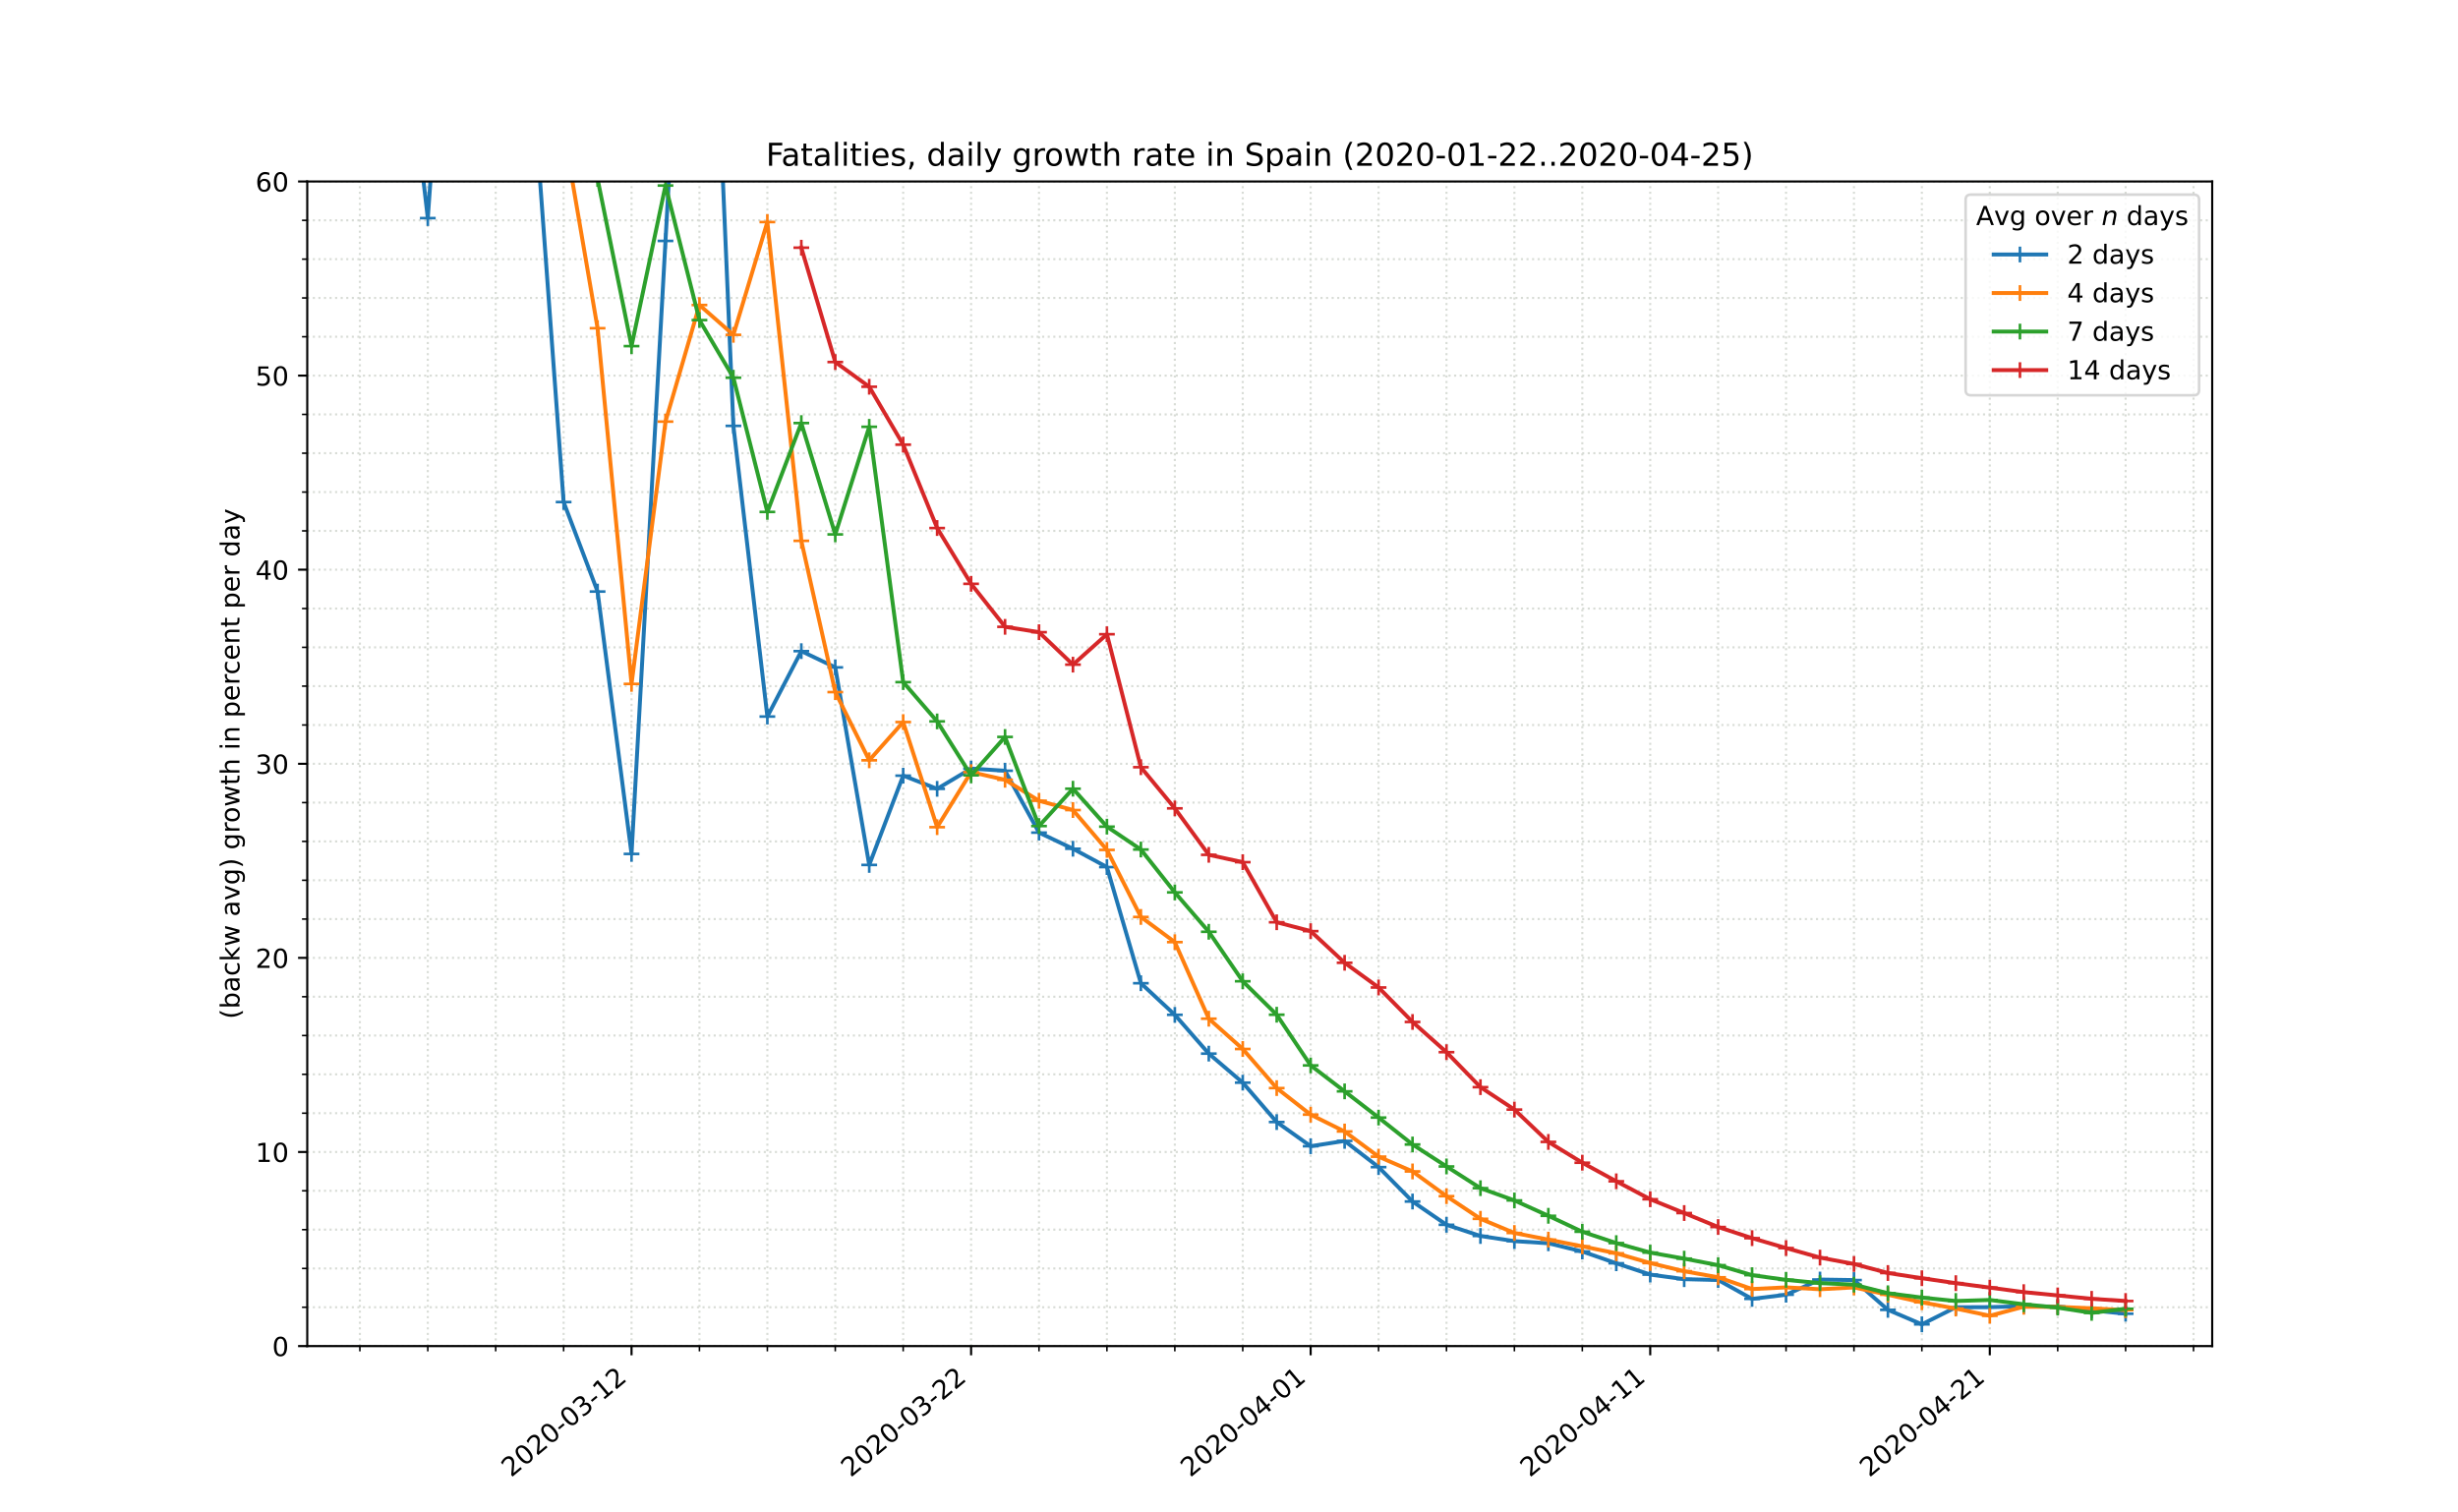 <?xml version="1.0" encoding="utf-8" standalone="no"?>
<!DOCTYPE svg PUBLIC "-//W3C//DTD SVG 1.1//EN"
  "http://www.w3.org/Graphics/SVG/1.1/DTD/svg11.dtd">
<!-- Created with matplotlib (https://matplotlib.org/) -->
<svg height="576pt" version="1.1" viewBox="0 0 936 576" width="936pt" xmlns="http://www.w3.org/2000/svg" xmlns:xlink="http://www.w3.org/1999/xlink">
 <defs>
  <style type="text/css">
*{stroke-linecap:butt;stroke-linejoin:round;}
  </style>
 </defs>
 <g id="figure_1">
  <g id="patch_1">
   <path d="M 0 576 
L 936 576 
L 936 0 
L 0 0 
z
" style="fill:#ffffff;"/>
  </g>
  <g id="axes_1">
   <g id="patch_2">
    <path d="M 117 512.64 
L 842.4 512.64 
L 842.4 69.12 
L 117 69.12 
z
" style="fill:#ffffff;"/>
   </g>
   <g id="matplotlib.axis_1">
    <g id="xtick_1">
     <g id="line2d_1">
      <path clip-path="url(#pc7873792ed)" d="M 240.486 512.64 
L 240.486 69.12 
" style="fill:none;stroke:#d8dcd6;stroke-dasharray:0.8,1.32;stroke-dashoffset:0;stroke-width:0.8;"/>
     </g>
     <g id="line2d_2">
      <defs>
       <path d="M 0 0 
L 0 3.5 
" id="ma1e5c28857" style="stroke:#000000;stroke-width:0.8;"/>
      </defs>
      <g>
       <use style="stroke:#000000;stroke-width:0.8;" x="240.486" xlink:href="#ma1e5c28857" y="512.64"/>
      </g>
     </g>
     <g id="text_1">
      <!-- 2020-03-12 -->
      <defs>
       <path d="M 19.188 8.297 
L 53.609 8.297 
L 53.609 0 
L 7.328 0 
L 7.328 8.297 
Q 12.938 14.109 22.625 23.891 
Q 32.328 33.688 34.812 36.531 
Q 39.547 41.844 41.422 45.531 
Q 43.312 49.219 43.312 52.781 
Q 43.312 58.594 39.234 62.25 
Q 35.156 65.922 28.609 65.922 
Q 23.969 65.922 18.812 64.312 
Q 13.672 62.703 7.812 59.422 
L 7.812 69.391 
Q 13.766 71.781 18.938 73 
Q 24.125 74.219 28.422 74.219 
Q 39.75 74.219 46.484 68.547 
Q 53.219 62.891 53.219 53.422 
Q 53.219 48.922 51.531 44.891 
Q 49.859 40.875 45.406 35.406 
Q 44.188 33.984 37.641 27.219 
Q 31.109 20.453 19.188 8.297 
z
" id="DejaVuSans-50"/>
       <path d="M 31.781 66.406 
Q 24.172 66.406 20.328 58.906 
Q 16.5 51.422 16.5 36.375 
Q 16.5 21.391 20.328 13.891 
Q 24.172 6.391 31.781 6.391 
Q 39.453 6.391 43.281 13.891 
Q 47.125 21.391 47.125 36.375 
Q 47.125 51.422 43.281 58.906 
Q 39.453 66.406 31.781 66.406 
z
M 31.781 74.219 
Q 44.047 74.219 50.516 64.516 
Q 56.984 54.828 56.984 36.375 
Q 56.984 17.969 50.516 8.266 
Q 44.047 -1.422 31.781 -1.422 
Q 19.531 -1.422 13.062 8.266 
Q 6.594 17.969 6.594 36.375 
Q 6.594 54.828 13.062 64.516 
Q 19.531 74.219 31.781 74.219 
z
" id="DejaVuSans-48"/>
       <path d="M 4.891 31.391 
L 31.203 31.391 
L 31.203 23.391 
L 4.891 23.391 
z
" id="DejaVuSans-45"/>
       <path d="M 40.578 39.312 
Q 47.656 37.797 51.625 33 
Q 55.609 28.219 55.609 21.188 
Q 55.609 10.406 48.188 4.484 
Q 40.766 -1.422 27.094 -1.422 
Q 22.516 -1.422 17.656 -0.516 
Q 12.797 0.391 7.625 2.203 
L 7.625 11.719 
Q 11.719 9.328 16.594 8.109 
Q 21.484 6.891 26.812 6.891 
Q 36.078 6.891 40.938 10.547 
Q 45.797 14.203 45.797 21.188 
Q 45.797 27.641 41.281 31.266 
Q 36.766 34.906 28.719 34.906 
L 20.219 34.906 
L 20.219 43.016 
L 29.109 43.016 
Q 36.375 43.016 40.234 45.922 
Q 44.094 48.828 44.094 54.297 
Q 44.094 59.906 40.109 62.906 
Q 36.141 65.922 28.719 65.922 
Q 24.656 65.922 20.016 65.031 
Q 15.375 64.156 9.812 62.312 
L 9.812 71.094 
Q 15.438 72.656 20.344 73.438 
Q 25.25 74.219 29.594 74.219 
Q 40.828 74.219 47.359 69.109 
Q 53.906 64.016 53.906 55.328 
Q 53.906 49.266 50.438 45.094 
Q 46.969 40.922 40.578 39.312 
z
" id="DejaVuSans-51"/>
       <path d="M 12.406 8.297 
L 28.516 8.297 
L 28.516 63.922 
L 10.984 60.406 
L 10.984 69.391 
L 28.422 72.906 
L 38.281 72.906 
L 38.281 8.297 
L 54.391 8.297 
L 54.391 0 
L 12.406 0 
z
" id="DejaVuSans-49"/>
      </defs>
      <g transform="translate(194.63 562.817)rotate(-40)scale(0.1 -0.1)">
       <use xlink:href="#DejaVuSans-50"/>
       <use x="63.623" xlink:href="#DejaVuSans-48"/>
       <use x="127.246" xlink:href="#DejaVuSans-50"/>
       <use x="190.869" xlink:href="#DejaVuSans-48"/>
       <use x="254.492" xlink:href="#DejaVuSans-45"/>
       <use x="290.576" xlink:href="#DejaVuSans-48"/>
       <use x="354.199" xlink:href="#DejaVuSans-51"/>
       <use x="417.822" xlink:href="#DejaVuSans-45"/>
       <use x="453.906" xlink:href="#DejaVuSans-49"/>
       <use x="517.529" xlink:href="#DejaVuSans-50"/>
      </g>
     </g>
    </g>
    <g id="xtick_2">
     <g id="line2d_3">
      <path clip-path="url(#pc7873792ed)" d="M 369.791 512.64 
L 369.791 69.12 
" style="fill:none;stroke:#d8dcd6;stroke-dasharray:0.8,1.32;stroke-dashoffset:0;stroke-width:0.8;"/>
     </g>
     <g id="line2d_4">
      <g>
       <use style="stroke:#000000;stroke-width:0.8;" x="369.791" xlink:href="#ma1e5c28857" y="512.64"/>
      </g>
     </g>
     <g id="text_2">
      <!-- 2020-03-22 -->
      <g transform="translate(323.935 562.817)rotate(-40)scale(0.1 -0.1)">
       <use xlink:href="#DejaVuSans-50"/>
       <use x="63.623" xlink:href="#DejaVuSans-48"/>
       <use x="127.246" xlink:href="#DejaVuSans-50"/>
       <use x="190.869" xlink:href="#DejaVuSans-48"/>
       <use x="254.492" xlink:href="#DejaVuSans-45"/>
       <use x="290.576" xlink:href="#DejaVuSans-48"/>
       <use x="354.199" xlink:href="#DejaVuSans-51"/>
       <use x="417.822" xlink:href="#DejaVuSans-45"/>
       <use x="453.906" xlink:href="#DejaVuSans-50"/>
       <use x="517.529" xlink:href="#DejaVuSans-50"/>
      </g>
     </g>
    </g>
    <g id="xtick_3">
     <g id="line2d_5">
      <path clip-path="url(#pc7873792ed)" d="M 499.096 512.64 
L 499.096 69.12 
" style="fill:none;stroke:#d8dcd6;stroke-dasharray:0.8,1.32;stroke-dashoffset:0;stroke-width:0.8;"/>
     </g>
     <g id="line2d_6">
      <g>
       <use style="stroke:#000000;stroke-width:0.8;" x="499.096" xlink:href="#ma1e5c28857" y="512.64"/>
      </g>
     </g>
     <g id="text_3">
      <!-- 2020-04-01 -->
      <defs>
       <path d="M 37.797 64.312 
L 12.891 25.391 
L 37.797 25.391 
z
M 35.203 72.906 
L 47.609 72.906 
L 47.609 25.391 
L 58.016 25.391 
L 58.016 17.188 
L 47.609 17.188 
L 47.609 0 
L 37.797 0 
L 37.797 17.188 
L 4.891 17.188 
L 4.891 26.703 
z
" id="DejaVuSans-52"/>
      </defs>
      <g transform="translate(453.24 562.817)rotate(-40)scale(0.1 -0.1)">
       <use xlink:href="#DejaVuSans-50"/>
       <use x="63.623" xlink:href="#DejaVuSans-48"/>
       <use x="127.246" xlink:href="#DejaVuSans-50"/>
       <use x="190.869" xlink:href="#DejaVuSans-48"/>
       <use x="254.492" xlink:href="#DejaVuSans-45"/>
       <use x="290.576" xlink:href="#DejaVuSans-48"/>
       <use x="354.199" xlink:href="#DejaVuSans-52"/>
       <use x="417.822" xlink:href="#DejaVuSans-45"/>
       <use x="453.906" xlink:href="#DejaVuSans-48"/>
       <use x="517.529" xlink:href="#DejaVuSans-49"/>
      </g>
     </g>
    </g>
    <g id="xtick_4">
     <g id="line2d_7">
      <path clip-path="url(#pc7873792ed)" d="M 628.401 512.64 
L 628.401 69.12 
" style="fill:none;stroke:#d8dcd6;stroke-dasharray:0.8,1.32;stroke-dashoffset:0;stroke-width:0.8;"/>
     </g>
     <g id="line2d_8">
      <g>
       <use style="stroke:#000000;stroke-width:0.8;" x="628.401" xlink:href="#ma1e5c28857" y="512.64"/>
      </g>
     </g>
     <g id="text_4">
      <!-- 2020-04-11 -->
      <g transform="translate(582.545 562.817)rotate(-40)scale(0.1 -0.1)">
       <use xlink:href="#DejaVuSans-50"/>
       <use x="63.623" xlink:href="#DejaVuSans-48"/>
       <use x="127.246" xlink:href="#DejaVuSans-50"/>
       <use x="190.869" xlink:href="#DejaVuSans-48"/>
       <use x="254.492" xlink:href="#DejaVuSans-45"/>
       <use x="290.576" xlink:href="#DejaVuSans-48"/>
       <use x="354.199" xlink:href="#DejaVuSans-52"/>
       <use x="417.822" xlink:href="#DejaVuSans-45"/>
       <use x="453.906" xlink:href="#DejaVuSans-49"/>
       <use x="517.529" xlink:href="#DejaVuSans-49"/>
      </g>
     </g>
    </g>
    <g id="xtick_5">
     <g id="line2d_9">
      <path clip-path="url(#pc7873792ed)" d="M 757.705 512.64 
L 757.705 69.12 
" style="fill:none;stroke:#d8dcd6;stroke-dasharray:0.8,1.32;stroke-dashoffset:0;stroke-width:0.8;"/>
     </g>
     <g id="line2d_10">
      <g>
       <use style="stroke:#000000;stroke-width:0.8;" x="757.705" xlink:href="#ma1e5c28857" y="512.64"/>
      </g>
     </g>
     <g id="text_5">
      <!-- 2020-04-21 -->
      <g transform="translate(711.849 562.817)rotate(-40)scale(0.1 -0.1)">
       <use xlink:href="#DejaVuSans-50"/>
       <use x="63.623" xlink:href="#DejaVuSans-48"/>
       <use x="127.246" xlink:href="#DejaVuSans-50"/>
       <use x="190.869" xlink:href="#DejaVuSans-48"/>
       <use x="254.492" xlink:href="#DejaVuSans-45"/>
       <use x="290.576" xlink:href="#DejaVuSans-48"/>
       <use x="354.199" xlink:href="#DejaVuSans-52"/>
       <use x="417.822" xlink:href="#DejaVuSans-45"/>
       <use x="453.906" xlink:href="#DejaVuSans-50"/>
       <use x="517.529" xlink:href="#DejaVuSans-49"/>
      </g>
     </g>
    </g>
    <g id="xtick_6">
     <g id="line2d_11">
      <path clip-path="url(#pc7873792ed)" d="M 137.042 512.64 
L 137.042 69.12 
" style="fill:none;stroke:#d8dcd6;stroke-dasharray:0.8,1.32;stroke-dashoffset:0;stroke-width:0.8;"/>
     </g>
     <g id="line2d_12">
      <defs>
       <path d="M 0 0 
L 0 2 
" id="mc544486fee" style="stroke:#000000;stroke-width:0.6;"/>
      </defs>
      <g>
       <use style="stroke:#000000;stroke-width:0.6;" x="137.042" xlink:href="#mc544486fee" y="512.64"/>
      </g>
     </g>
    </g>
    <g id="xtick_7">
     <g id="line2d_13">
      <path clip-path="url(#pc7873792ed)" d="M 162.903 512.64 
L 162.903 69.12 
" style="fill:none;stroke:#d8dcd6;stroke-dasharray:0.8,1.32;stroke-dashoffset:0;stroke-width:0.8;"/>
     </g>
     <g id="line2d_14">
      <g>
       <use style="stroke:#000000;stroke-width:0.6;" x="162.903" xlink:href="#mc544486fee" y="512.64"/>
      </g>
     </g>
    </g>
    <g id="xtick_8">
     <g id="line2d_15">
      <path clip-path="url(#pc7873792ed)" d="M 188.764 512.64 
L 188.764 69.12 
" style="fill:none;stroke:#d8dcd6;stroke-dasharray:0.8,1.32;stroke-dashoffset:0;stroke-width:0.8;"/>
     </g>
     <g id="line2d_16">
      <g>
       <use style="stroke:#000000;stroke-width:0.6;" x="188.764" xlink:href="#mc544486fee" y="512.64"/>
      </g>
     </g>
    </g>
    <g id="xtick_9">
     <g id="line2d_17">
      <path clip-path="url(#pc7873792ed)" d="M 214.625 512.64 
L 214.625 69.12 
" style="fill:none;stroke:#d8dcd6;stroke-dasharray:0.8,1.32;stroke-dashoffset:0;stroke-width:0.8;"/>
     </g>
     <g id="line2d_18">
      <g>
       <use style="stroke:#000000;stroke-width:0.6;" x="214.625" xlink:href="#mc544486fee" y="512.64"/>
      </g>
     </g>
    </g>
    <g id="xtick_10">
     <g id="line2d_19">
      <path clip-path="url(#pc7873792ed)" d="M 266.347 512.64 
L 266.347 69.12 
" style="fill:none;stroke:#d8dcd6;stroke-dasharray:0.8,1.32;stroke-dashoffset:0;stroke-width:0.8;"/>
     </g>
     <g id="line2d_20">
      <g>
       <use style="stroke:#000000;stroke-width:0.6;" x="266.347" xlink:href="#mc544486fee" y="512.64"/>
      </g>
     </g>
    </g>
    <g id="xtick_11">
     <g id="line2d_21">
      <path clip-path="url(#pc7873792ed)" d="M 292.208 512.64 
L 292.208 69.12 
" style="fill:none;stroke:#d8dcd6;stroke-dasharray:0.8,1.32;stroke-dashoffset:0;stroke-width:0.8;"/>
     </g>
     <g id="line2d_22">
      <g>
       <use style="stroke:#000000;stroke-width:0.6;" x="292.208" xlink:href="#mc544486fee" y="512.64"/>
      </g>
     </g>
    </g>
    <g id="xtick_12">
     <g id="line2d_23">
      <path clip-path="url(#pc7873792ed)" d="M 318.069 512.64 
L 318.069 69.12 
" style="fill:none;stroke:#d8dcd6;stroke-dasharray:0.8,1.32;stroke-dashoffset:0;stroke-width:0.8;"/>
     </g>
     <g id="line2d_24">
      <g>
       <use style="stroke:#000000;stroke-width:0.6;" x="318.069" xlink:href="#mc544486fee" y="512.64"/>
      </g>
     </g>
    </g>
    <g id="xtick_13">
     <g id="line2d_25">
      <path clip-path="url(#pc7873792ed)" d="M 343.93 512.64 
L 343.93 69.12 
" style="fill:none;stroke:#d8dcd6;stroke-dasharray:0.8,1.32;stroke-dashoffset:0;stroke-width:0.8;"/>
     </g>
     <g id="line2d_26">
      <g>
       <use style="stroke:#000000;stroke-width:0.6;" x="343.93" xlink:href="#mc544486fee" y="512.64"/>
      </g>
     </g>
    </g>
    <g id="xtick_14">
     <g id="line2d_27">
      <path clip-path="url(#pc7873792ed)" d="M 395.652 512.64 
L 395.652 69.12 
" style="fill:none;stroke:#d8dcd6;stroke-dasharray:0.8,1.32;stroke-dashoffset:0;stroke-width:0.8;"/>
     </g>
     <g id="line2d_28">
      <g>
       <use style="stroke:#000000;stroke-width:0.6;" x="395.652" xlink:href="#mc544486fee" y="512.64"/>
      </g>
     </g>
    </g>
    <g id="xtick_15">
     <g id="line2d_29">
      <path clip-path="url(#pc7873792ed)" d="M 421.513 512.64 
L 421.513 69.12 
" style="fill:none;stroke:#d8dcd6;stroke-dasharray:0.8,1.32;stroke-dashoffset:0;stroke-width:0.8;"/>
     </g>
     <g id="line2d_30">
      <g>
       <use style="stroke:#000000;stroke-width:0.6;" x="421.513" xlink:href="#mc544486fee" y="512.64"/>
      </g>
     </g>
    </g>
    <g id="xtick_16">
     <g id="line2d_31">
      <path clip-path="url(#pc7873792ed)" d="M 447.374 512.64 
L 447.374 69.12 
" style="fill:none;stroke:#d8dcd6;stroke-dasharray:0.8,1.32;stroke-dashoffset:0;stroke-width:0.8;"/>
     </g>
     <g id="line2d_32">
      <g>
       <use style="stroke:#000000;stroke-width:0.6;" x="447.374" xlink:href="#mc544486fee" y="512.64"/>
      </g>
     </g>
    </g>
    <g id="xtick_17">
     <g id="line2d_33">
      <path clip-path="url(#pc7873792ed)" d="M 473.235 512.64 
L 473.235 69.12 
" style="fill:none;stroke:#d8dcd6;stroke-dasharray:0.8,1.32;stroke-dashoffset:0;stroke-width:0.8;"/>
     </g>
     <g id="line2d_34">
      <g>
       <use style="stroke:#000000;stroke-width:0.6;" x="473.235" xlink:href="#mc544486fee" y="512.64"/>
      </g>
     </g>
    </g>
    <g id="xtick_18">
     <g id="line2d_35">
      <path clip-path="url(#pc7873792ed)" d="M 524.957 512.64 
L 524.957 69.12 
" style="fill:none;stroke:#d8dcd6;stroke-dasharray:0.8,1.32;stroke-dashoffset:0;stroke-width:0.8;"/>
     </g>
     <g id="line2d_36">
      <g>
       <use style="stroke:#000000;stroke-width:0.6;" x="524.957" xlink:href="#mc544486fee" y="512.64"/>
      </g>
     </g>
    </g>
    <g id="xtick_19">
     <g id="line2d_37">
      <path clip-path="url(#pc7873792ed)" d="M 550.818 512.64 
L 550.818 69.12 
" style="fill:none;stroke:#d8dcd6;stroke-dasharray:0.8,1.32;stroke-dashoffset:0;stroke-width:0.8;"/>
     </g>
     <g id="line2d_38">
      <g>
       <use style="stroke:#000000;stroke-width:0.6;" x="550.818" xlink:href="#mc544486fee" y="512.64"/>
      </g>
     </g>
    </g>
    <g id="xtick_20">
     <g id="line2d_39">
      <path clip-path="url(#pc7873792ed)" d="M 576.679 512.64 
L 576.679 69.12 
" style="fill:none;stroke:#d8dcd6;stroke-dasharray:0.8,1.32;stroke-dashoffset:0;stroke-width:0.8;"/>
     </g>
     <g id="line2d_40">
      <g>
       <use style="stroke:#000000;stroke-width:0.6;" x="576.679" xlink:href="#mc544486fee" y="512.64"/>
      </g>
     </g>
    </g>
    <g id="xtick_21">
     <g id="line2d_41">
      <path clip-path="url(#pc7873792ed)" d="M 602.54 512.64 
L 602.54 69.12 
" style="fill:none;stroke:#d8dcd6;stroke-dasharray:0.8,1.32;stroke-dashoffset:0;stroke-width:0.8;"/>
     </g>
     <g id="line2d_42">
      <g>
       <use style="stroke:#000000;stroke-width:0.6;" x="602.54" xlink:href="#mc544486fee" y="512.64"/>
      </g>
     </g>
    </g>
    <g id="xtick_22">
     <g id="line2d_43">
      <path clip-path="url(#pc7873792ed)" d="M 654.261 512.64 
L 654.261 69.12 
" style="fill:none;stroke:#d8dcd6;stroke-dasharray:0.8,1.32;stroke-dashoffset:0;stroke-width:0.8;"/>
     </g>
     <g id="line2d_44">
      <g>
       <use style="stroke:#000000;stroke-width:0.6;" x="654.261" xlink:href="#mc544486fee" y="512.64"/>
      </g>
     </g>
    </g>
    <g id="xtick_23">
     <g id="line2d_45">
      <path clip-path="url(#pc7873792ed)" d="M 680.122 512.64 
L 680.122 69.12 
" style="fill:none;stroke:#d8dcd6;stroke-dasharray:0.8,1.32;stroke-dashoffset:0;stroke-width:0.8;"/>
     </g>
     <g id="line2d_46">
      <g>
       <use style="stroke:#000000;stroke-width:0.6;" x="680.122" xlink:href="#mc544486fee" y="512.64"/>
      </g>
     </g>
    </g>
    <g id="xtick_24">
     <g id="line2d_47">
      <path clip-path="url(#pc7873792ed)" d="M 705.983 512.64 
L 705.983 69.12 
" style="fill:none;stroke:#d8dcd6;stroke-dasharray:0.8,1.32;stroke-dashoffset:0;stroke-width:0.8;"/>
     </g>
     <g id="line2d_48">
      <g>
       <use style="stroke:#000000;stroke-width:0.6;" x="705.983" xlink:href="#mc544486fee" y="512.64"/>
      </g>
     </g>
    </g>
    <g id="xtick_25">
     <g id="line2d_49">
      <path clip-path="url(#pc7873792ed)" d="M 731.844 512.64 
L 731.844 69.12 
" style="fill:none;stroke:#d8dcd6;stroke-dasharray:0.8,1.32;stroke-dashoffset:0;stroke-width:0.8;"/>
     </g>
     <g id="line2d_50">
      <g>
       <use style="stroke:#000000;stroke-width:0.6;" x="731.844" xlink:href="#mc544486fee" y="512.64"/>
      </g>
     </g>
    </g>
    <g id="xtick_26">
     <g id="line2d_51">
      <path clip-path="url(#pc7873792ed)" d="M 783.566 512.64 
L 783.566 69.12 
" style="fill:none;stroke:#d8dcd6;stroke-dasharray:0.8,1.32;stroke-dashoffset:0;stroke-width:0.8;"/>
     </g>
     <g id="line2d_52">
      <g>
       <use style="stroke:#000000;stroke-width:0.6;" x="783.566" xlink:href="#mc544486fee" y="512.64"/>
      </g>
     </g>
    </g>
    <g id="xtick_27">
     <g id="line2d_53">
      <path clip-path="url(#pc7873792ed)" d="M 809.427 512.64 
L 809.427 69.12 
" style="fill:none;stroke:#d8dcd6;stroke-dasharray:0.8,1.32;stroke-dashoffset:0;stroke-width:0.8;"/>
     </g>
     <g id="line2d_54">
      <g>
       <use style="stroke:#000000;stroke-width:0.6;" x="809.427" xlink:href="#mc544486fee" y="512.64"/>
      </g>
     </g>
    </g>
    <g id="xtick_28">
     <g id="line2d_55">
      <path clip-path="url(#pc7873792ed)" d="M 835.288 512.64 
L 835.288 69.12 
" style="fill:none;stroke:#d8dcd6;stroke-dasharray:0.8,1.32;stroke-dashoffset:0;stroke-width:0.8;"/>
     </g>
     <g id="line2d_56">
      <g>
       <use style="stroke:#000000;stroke-width:0.6;" x="835.288" xlink:href="#mc544486fee" y="512.64"/>
      </g>
     </g>
    </g>
   </g>
   <g id="matplotlib.axis_2">
    <g id="ytick_1">
     <g id="line2d_57">
      <path clip-path="url(#pc7873792ed)" d="M 117 512.64 
L 842.4 512.64 
" style="fill:none;stroke:#d8dcd6;stroke-dasharray:0.8,1.32;stroke-dashoffset:0;stroke-width:0.8;"/>
     </g>
     <g id="line2d_58">
      <defs>
       <path d="M 0 0 
L -3.5 0 
" id="m1ccf7c38c9" style="stroke:#000000;stroke-width:0.8;"/>
      </defs>
      <g>
       <use style="stroke:#000000;stroke-width:0.8;" x="117" xlink:href="#m1ccf7c38c9" y="512.64"/>
      </g>
     </g>
     <g id="text_6">
      <!-- 0 -->
      <g transform="translate(103.638 516.439)scale(0.1 -0.1)">
       <use xlink:href="#DejaVuSans-48"/>
      </g>
     </g>
    </g>
    <g id="ytick_2">
     <g id="line2d_59">
      <path clip-path="url(#pc7873792ed)" d="M 117 438.72 
L 842.4 438.72 
" style="fill:none;stroke:#d8dcd6;stroke-dasharray:0.8,1.32;stroke-dashoffset:0;stroke-width:0.8;"/>
     </g>
     <g id="line2d_60">
      <g>
       <use style="stroke:#000000;stroke-width:0.8;" x="117" xlink:href="#m1ccf7c38c9" y="438.72"/>
      </g>
     </g>
     <g id="text_7">
      <!-- 10 -->
      <g transform="translate(97.275 442.519)scale(0.1 -0.1)">
       <use xlink:href="#DejaVuSans-49"/>
       <use x="63.623" xlink:href="#DejaVuSans-48"/>
      </g>
     </g>
    </g>
    <g id="ytick_3">
     <g id="line2d_61">
      <path clip-path="url(#pc7873792ed)" d="M 117 364.8 
L 842.4 364.8 
" style="fill:none;stroke:#d8dcd6;stroke-dasharray:0.8,1.32;stroke-dashoffset:0;stroke-width:0.8;"/>
     </g>
     <g id="line2d_62">
      <g>
       <use style="stroke:#000000;stroke-width:0.8;" x="117" xlink:href="#m1ccf7c38c9" y="364.8"/>
      </g>
     </g>
     <g id="text_8">
      <!-- 20 -->
      <g transform="translate(97.275 368.599)scale(0.1 -0.1)">
       <use xlink:href="#DejaVuSans-50"/>
       <use x="63.623" xlink:href="#DejaVuSans-48"/>
      </g>
     </g>
    </g>
    <g id="ytick_4">
     <g id="line2d_63">
      <path clip-path="url(#pc7873792ed)" d="M 117 290.88 
L 842.4 290.88 
" style="fill:none;stroke:#d8dcd6;stroke-dasharray:0.8,1.32;stroke-dashoffset:0;stroke-width:0.8;"/>
     </g>
     <g id="line2d_64">
      <g>
       <use style="stroke:#000000;stroke-width:0.8;" x="117" xlink:href="#m1ccf7c38c9" y="290.88"/>
      </g>
     </g>
     <g id="text_9">
      <!-- 30 -->
      <g transform="translate(97.275 294.679)scale(0.1 -0.1)">
       <use xlink:href="#DejaVuSans-51"/>
       <use x="63.623" xlink:href="#DejaVuSans-48"/>
      </g>
     </g>
    </g>
    <g id="ytick_5">
     <g id="line2d_65">
      <path clip-path="url(#pc7873792ed)" d="M 117 216.96 
L 842.4 216.96 
" style="fill:none;stroke:#d8dcd6;stroke-dasharray:0.8,1.32;stroke-dashoffset:0;stroke-width:0.8;"/>
     </g>
     <g id="line2d_66">
      <g>
       <use style="stroke:#000000;stroke-width:0.8;" x="117" xlink:href="#m1ccf7c38c9" y="216.96"/>
      </g>
     </g>
     <g id="text_10">
      <!-- 40 -->
      <g transform="translate(97.275 220.759)scale(0.1 -0.1)">
       <use xlink:href="#DejaVuSans-52"/>
       <use x="63.623" xlink:href="#DejaVuSans-48"/>
      </g>
     </g>
    </g>
    <g id="ytick_6">
     <g id="line2d_67">
      <path clip-path="url(#pc7873792ed)" d="M 117 143.04 
L 842.4 143.04 
" style="fill:none;stroke:#d8dcd6;stroke-dasharray:0.8,1.32;stroke-dashoffset:0;stroke-width:0.8;"/>
     </g>
     <g id="line2d_68">
      <g>
       <use style="stroke:#000000;stroke-width:0.8;" x="117" xlink:href="#m1ccf7c38c9" y="143.04"/>
      </g>
     </g>
     <g id="text_11">
      <!-- 50 -->
      <defs>
       <path d="M 10.797 72.906 
L 49.516 72.906 
L 49.516 64.594 
L 19.828 64.594 
L 19.828 46.734 
Q 21.969 47.469 24.109 47.828 
Q 26.266 48.188 28.422 48.188 
Q 40.625 48.188 47.75 41.5 
Q 54.891 34.812 54.891 23.391 
Q 54.891 11.625 47.562 5.094 
Q 40.234 -1.422 26.906 -1.422 
Q 22.312 -1.422 17.547 -0.641 
Q 12.797 0.141 7.719 1.703 
L 7.719 11.625 
Q 12.109 9.234 16.797 8.062 
Q 21.484 6.891 26.703 6.891 
Q 35.156 6.891 40.078 11.328 
Q 45.016 15.766 45.016 23.391 
Q 45.016 31 40.078 35.438 
Q 35.156 39.891 26.703 39.891 
Q 22.75 39.891 18.812 39.016 
Q 14.891 38.141 10.797 36.281 
z
" id="DejaVuSans-53"/>
      </defs>
      <g transform="translate(97.275 146.839)scale(0.1 -0.1)">
       <use xlink:href="#DejaVuSans-53"/>
       <use x="63.623" xlink:href="#DejaVuSans-48"/>
      </g>
     </g>
    </g>
    <g id="ytick_7">
     <g id="line2d_69">
      <path clip-path="url(#pc7873792ed)" d="M 117 69.12 
L 842.4 69.12 
" style="fill:none;stroke:#d8dcd6;stroke-dasharray:0.8,1.32;stroke-dashoffset:0;stroke-width:0.8;"/>
     </g>
     <g id="line2d_70">
      <g>
       <use style="stroke:#000000;stroke-width:0.8;" x="117" xlink:href="#m1ccf7c38c9" y="69.12"/>
      </g>
     </g>
     <g id="text_12">
      <!-- 60 -->
      <defs>
       <path d="M 33.016 40.375 
Q 26.375 40.375 22.484 35.828 
Q 18.609 31.297 18.609 23.391 
Q 18.609 15.531 22.484 10.953 
Q 26.375 6.391 33.016 6.391 
Q 39.656 6.391 43.531 10.953 
Q 47.406 15.531 47.406 23.391 
Q 47.406 31.297 43.531 35.828 
Q 39.656 40.375 33.016 40.375 
z
M 52.594 71.297 
L 52.594 62.312 
Q 48.875 64.062 45.094 64.984 
Q 41.312 65.922 37.594 65.922 
Q 27.828 65.922 22.672 59.328 
Q 17.531 52.734 16.797 39.406 
Q 19.672 43.656 24.016 45.922 
Q 28.375 48.188 33.594 48.188 
Q 44.578 48.188 50.953 41.516 
Q 57.328 34.859 57.328 23.391 
Q 57.328 12.156 50.688 5.359 
Q 44.047 -1.422 33.016 -1.422 
Q 20.359 -1.422 13.672 8.266 
Q 6.984 17.969 6.984 36.375 
Q 6.984 53.656 15.188 63.938 
Q 23.391 74.219 37.203 74.219 
Q 40.922 74.219 44.703 73.484 
Q 48.484 72.75 52.594 71.297 
z
" id="DejaVuSans-54"/>
      </defs>
      <g transform="translate(97.275 72.919)scale(0.1 -0.1)">
       <use xlink:href="#DejaVuSans-54"/>
       <use x="63.623" xlink:href="#DejaVuSans-48"/>
      </g>
     </g>
    </g>
    <g id="ytick_8">
     <g id="line2d_71">
      <path clip-path="url(#pc7873792ed)" d="M 117 497.856 
L 842.4 497.856 
" style="fill:none;stroke:#d8dcd6;stroke-dasharray:0.8,1.32;stroke-dashoffset:0;stroke-width:0.8;"/>
     </g>
     <g id="line2d_72">
      <defs>
       <path d="M 0 0 
L -2 0 
" id="me8d1bf324a" style="stroke:#000000;stroke-width:0.6;"/>
      </defs>
      <g>
       <use style="stroke:#000000;stroke-width:0.6;" x="117" xlink:href="#me8d1bf324a" y="497.856"/>
      </g>
     </g>
    </g>
    <g id="ytick_9">
     <g id="line2d_73">
      <path clip-path="url(#pc7873792ed)" d="M 117 483.072 
L 842.4 483.072 
" style="fill:none;stroke:#d8dcd6;stroke-dasharray:0.8,1.32;stroke-dashoffset:0;stroke-width:0.8;"/>
     </g>
     <g id="line2d_74">
      <g>
       <use style="stroke:#000000;stroke-width:0.6;" x="117" xlink:href="#me8d1bf324a" y="483.072"/>
      </g>
     </g>
    </g>
    <g id="ytick_10">
     <g id="line2d_75">
      <path clip-path="url(#pc7873792ed)" d="M 117 468.288 
L 842.4 468.288 
" style="fill:none;stroke:#d8dcd6;stroke-dasharray:0.8,1.32;stroke-dashoffset:0;stroke-width:0.8;"/>
     </g>
     <g id="line2d_76">
      <g>
       <use style="stroke:#000000;stroke-width:0.6;" x="117" xlink:href="#me8d1bf324a" y="468.288"/>
      </g>
     </g>
    </g>
    <g id="ytick_11">
     <g id="line2d_77">
      <path clip-path="url(#pc7873792ed)" d="M 117 453.504 
L 842.4 453.504 
" style="fill:none;stroke:#d8dcd6;stroke-dasharray:0.8,1.32;stroke-dashoffset:0;stroke-width:0.8;"/>
     </g>
     <g id="line2d_78">
      <g>
       <use style="stroke:#000000;stroke-width:0.6;" x="117" xlink:href="#me8d1bf324a" y="453.504"/>
      </g>
     </g>
    </g>
    <g id="ytick_12">
     <g id="line2d_79">
      <path clip-path="url(#pc7873792ed)" d="M 117 423.936 
L 842.4 423.936 
" style="fill:none;stroke:#d8dcd6;stroke-dasharray:0.8,1.32;stroke-dashoffset:0;stroke-width:0.8;"/>
     </g>
     <g id="line2d_80">
      <g>
       <use style="stroke:#000000;stroke-width:0.6;" x="117" xlink:href="#me8d1bf324a" y="423.936"/>
      </g>
     </g>
    </g>
    <g id="ytick_13">
     <g id="line2d_81">
      <path clip-path="url(#pc7873792ed)" d="M 117 409.152 
L 842.4 409.152 
" style="fill:none;stroke:#d8dcd6;stroke-dasharray:0.8,1.32;stroke-dashoffset:0;stroke-width:0.8;"/>
     </g>
     <g id="line2d_82">
      <g>
       <use style="stroke:#000000;stroke-width:0.6;" x="117" xlink:href="#me8d1bf324a" y="409.152"/>
      </g>
     </g>
    </g>
    <g id="ytick_14">
     <g id="line2d_83">
      <path clip-path="url(#pc7873792ed)" d="M 117 394.368 
L 842.4 394.368 
" style="fill:none;stroke:#d8dcd6;stroke-dasharray:0.8,1.32;stroke-dashoffset:0;stroke-width:0.8;"/>
     </g>
     <g id="line2d_84">
      <g>
       <use style="stroke:#000000;stroke-width:0.6;" x="117" xlink:href="#me8d1bf324a" y="394.368"/>
      </g>
     </g>
    </g>
    <g id="ytick_15">
     <g id="line2d_85">
      <path clip-path="url(#pc7873792ed)" d="M 117 379.584 
L 842.4 379.584 
" style="fill:none;stroke:#d8dcd6;stroke-dasharray:0.8,1.32;stroke-dashoffset:0;stroke-width:0.8;"/>
     </g>
     <g id="line2d_86">
      <g>
       <use style="stroke:#000000;stroke-width:0.6;" x="117" xlink:href="#me8d1bf324a" y="379.584"/>
      </g>
     </g>
    </g>
    <g id="ytick_16">
     <g id="line2d_87">
      <path clip-path="url(#pc7873792ed)" d="M 117 350.016 
L 842.4 350.016 
" style="fill:none;stroke:#d8dcd6;stroke-dasharray:0.8,1.32;stroke-dashoffset:0;stroke-width:0.8;"/>
     </g>
     <g id="line2d_88">
      <g>
       <use style="stroke:#000000;stroke-width:0.6;" x="117" xlink:href="#me8d1bf324a" y="350.016"/>
      </g>
     </g>
    </g>
    <g id="ytick_17">
     <g id="line2d_89">
      <path clip-path="url(#pc7873792ed)" d="M 117 335.232 
L 842.4 335.232 
" style="fill:none;stroke:#d8dcd6;stroke-dasharray:0.8,1.32;stroke-dashoffset:0;stroke-width:0.8;"/>
     </g>
     <g id="line2d_90">
      <g>
       <use style="stroke:#000000;stroke-width:0.6;" x="117" xlink:href="#me8d1bf324a" y="335.232"/>
      </g>
     </g>
    </g>
    <g id="ytick_18">
     <g id="line2d_91">
      <path clip-path="url(#pc7873792ed)" d="M 117 320.448 
L 842.4 320.448 
" style="fill:none;stroke:#d8dcd6;stroke-dasharray:0.8,1.32;stroke-dashoffset:0;stroke-width:0.8;"/>
     </g>
     <g id="line2d_92">
      <g>
       <use style="stroke:#000000;stroke-width:0.6;" x="117" xlink:href="#me8d1bf324a" y="320.448"/>
      </g>
     </g>
    </g>
    <g id="ytick_19">
     <g id="line2d_93">
      <path clip-path="url(#pc7873792ed)" d="M 117 305.664 
L 842.4 305.664 
" style="fill:none;stroke:#d8dcd6;stroke-dasharray:0.8,1.32;stroke-dashoffset:0;stroke-width:0.8;"/>
     </g>
     <g id="line2d_94">
      <g>
       <use style="stroke:#000000;stroke-width:0.6;" x="117" xlink:href="#me8d1bf324a" y="305.664"/>
      </g>
     </g>
    </g>
    <g id="ytick_20">
     <g id="line2d_95">
      <path clip-path="url(#pc7873792ed)" d="M 117 276.096 
L 842.4 276.096 
" style="fill:none;stroke:#d8dcd6;stroke-dasharray:0.8,1.32;stroke-dashoffset:0;stroke-width:0.8;"/>
     </g>
     <g id="line2d_96">
      <g>
       <use style="stroke:#000000;stroke-width:0.6;" x="117" xlink:href="#me8d1bf324a" y="276.096"/>
      </g>
     </g>
    </g>
    <g id="ytick_21">
     <g id="line2d_97">
      <path clip-path="url(#pc7873792ed)" d="M 117 261.312 
L 842.4 261.312 
" style="fill:none;stroke:#d8dcd6;stroke-dasharray:0.8,1.32;stroke-dashoffset:0;stroke-width:0.8;"/>
     </g>
     <g id="line2d_98">
      <g>
       <use style="stroke:#000000;stroke-width:0.6;" x="117" xlink:href="#me8d1bf324a" y="261.312"/>
      </g>
     </g>
    </g>
    <g id="ytick_22">
     <g id="line2d_99">
      <path clip-path="url(#pc7873792ed)" d="M 117 246.528 
L 842.4 246.528 
" style="fill:none;stroke:#d8dcd6;stroke-dasharray:0.8,1.32;stroke-dashoffset:0;stroke-width:0.8;"/>
     </g>
     <g id="line2d_100">
      <g>
       <use style="stroke:#000000;stroke-width:0.6;" x="117" xlink:href="#me8d1bf324a" y="246.528"/>
      </g>
     </g>
    </g>
    <g id="ytick_23">
     <g id="line2d_101">
      <path clip-path="url(#pc7873792ed)" d="M 117 231.744 
L 842.4 231.744 
" style="fill:none;stroke:#d8dcd6;stroke-dasharray:0.8,1.32;stroke-dashoffset:0;stroke-width:0.8;"/>
     </g>
     <g id="line2d_102">
      <g>
       <use style="stroke:#000000;stroke-width:0.6;" x="117" xlink:href="#me8d1bf324a" y="231.744"/>
      </g>
     </g>
    </g>
    <g id="ytick_24">
     <g id="line2d_103">
      <path clip-path="url(#pc7873792ed)" d="M 117 202.176 
L 842.4 202.176 
" style="fill:none;stroke:#d8dcd6;stroke-dasharray:0.8,1.32;stroke-dashoffset:0;stroke-width:0.8;"/>
     </g>
     <g id="line2d_104">
      <g>
       <use style="stroke:#000000;stroke-width:0.6;" x="117" xlink:href="#me8d1bf324a" y="202.176"/>
      </g>
     </g>
    </g>
    <g id="ytick_25">
     <g id="line2d_105">
      <path clip-path="url(#pc7873792ed)" d="M 117 187.392 
L 842.4 187.392 
" style="fill:none;stroke:#d8dcd6;stroke-dasharray:0.8,1.32;stroke-dashoffset:0;stroke-width:0.8;"/>
     </g>
     <g id="line2d_106">
      <g>
       <use style="stroke:#000000;stroke-width:0.6;" x="117" xlink:href="#me8d1bf324a" y="187.392"/>
      </g>
     </g>
    </g>
    <g id="ytick_26">
     <g id="line2d_107">
      <path clip-path="url(#pc7873792ed)" d="M 117 172.608 
L 842.4 172.608 
" style="fill:none;stroke:#d8dcd6;stroke-dasharray:0.8,1.32;stroke-dashoffset:0;stroke-width:0.8;"/>
     </g>
     <g id="line2d_108">
      <g>
       <use style="stroke:#000000;stroke-width:0.6;" x="117" xlink:href="#me8d1bf324a" y="172.608"/>
      </g>
     </g>
    </g>
    <g id="ytick_27">
     <g id="line2d_109">
      <path clip-path="url(#pc7873792ed)" d="M 117 157.824 
L 842.4 157.824 
" style="fill:none;stroke:#d8dcd6;stroke-dasharray:0.8,1.32;stroke-dashoffset:0;stroke-width:0.8;"/>
     </g>
     <g id="line2d_110">
      <g>
       <use style="stroke:#000000;stroke-width:0.6;" x="117" xlink:href="#me8d1bf324a" y="157.824"/>
      </g>
     </g>
    </g>
    <g id="ytick_28">
     <g id="line2d_111">
      <path clip-path="url(#pc7873792ed)" d="M 117 128.256 
L 842.4 128.256 
" style="fill:none;stroke:#d8dcd6;stroke-dasharray:0.8,1.32;stroke-dashoffset:0;stroke-width:0.8;"/>
     </g>
     <g id="line2d_112">
      <g>
       <use style="stroke:#000000;stroke-width:0.6;" x="117" xlink:href="#me8d1bf324a" y="128.256"/>
      </g>
     </g>
    </g>
    <g id="ytick_29">
     <g id="line2d_113">
      <path clip-path="url(#pc7873792ed)" d="M 117 113.472 
L 842.4 113.472 
" style="fill:none;stroke:#d8dcd6;stroke-dasharray:0.8,1.32;stroke-dashoffset:0;stroke-width:0.8;"/>
     </g>
     <g id="line2d_114">
      <g>
       <use style="stroke:#000000;stroke-width:0.6;" x="117" xlink:href="#me8d1bf324a" y="113.472"/>
      </g>
     </g>
    </g>
    <g id="ytick_30">
     <g id="line2d_115">
      <path clip-path="url(#pc7873792ed)" d="M 117 98.688 
L 842.4 98.688 
" style="fill:none;stroke:#d8dcd6;stroke-dasharray:0.8,1.32;stroke-dashoffset:0;stroke-width:0.8;"/>
     </g>
     <g id="line2d_116">
      <g>
       <use style="stroke:#000000;stroke-width:0.6;" x="117" xlink:href="#me8d1bf324a" y="98.688"/>
      </g>
     </g>
    </g>
    <g id="ytick_31">
     <g id="line2d_117">
      <path clip-path="url(#pc7873792ed)" d="M 117 83.904 
L 842.4 83.904 
" style="fill:none;stroke:#d8dcd6;stroke-dasharray:0.8,1.32;stroke-dashoffset:0;stroke-width:0.8;"/>
     </g>
     <g id="line2d_118">
      <g>
       <use style="stroke:#000000;stroke-width:0.6;" x="117" xlink:href="#me8d1bf324a" y="83.904"/>
      </g>
     </g>
    </g>
    <g id="text_13">
     <!-- (backw avg) growth in percent per day -->
     <defs>
      <path d="M 31 75.875 
Q 24.469 64.656 21.281 53.656 
Q 18.109 42.672 18.109 31.391 
Q 18.109 20.125 21.312 9.062 
Q 24.516 -2 31 -13.188 
L 23.188 -13.188 
Q 15.875 -1.703 12.234 9.375 
Q 8.594 20.453 8.594 31.391 
Q 8.594 42.281 12.203 53.312 
Q 15.828 64.359 23.188 75.875 
z
" id="DejaVuSans-40"/>
      <path d="M 48.688 27.297 
Q 48.688 37.203 44.609 42.844 
Q 40.531 48.484 33.406 48.484 
Q 26.266 48.484 22.188 42.844 
Q 18.109 37.203 18.109 27.297 
Q 18.109 17.391 22.188 11.75 
Q 26.266 6.109 33.406 6.109 
Q 40.531 6.109 44.609 11.75 
Q 48.688 17.391 48.688 27.297 
z
M 18.109 46.391 
Q 20.953 51.266 25.266 53.625 
Q 29.594 56 35.594 56 
Q 45.562 56 51.781 48.094 
Q 58.016 40.188 58.016 27.297 
Q 58.016 14.406 51.781 6.484 
Q 45.562 -1.422 35.594 -1.422 
Q 29.594 -1.422 25.266 0.953 
Q 20.953 3.328 18.109 8.203 
L 18.109 0 
L 9.078 0 
L 9.078 75.984 
L 18.109 75.984 
z
" id="DejaVuSans-98"/>
      <path d="M 34.281 27.484 
Q 23.391 27.484 19.188 25 
Q 14.984 22.516 14.984 16.5 
Q 14.984 11.719 18.141 8.906 
Q 21.297 6.109 26.703 6.109 
Q 34.188 6.109 38.703 11.406 
Q 43.219 16.703 43.219 25.484 
L 43.219 27.484 
z
M 52.203 31.203 
L 52.203 0 
L 43.219 0 
L 43.219 8.297 
Q 40.141 3.328 35.547 0.953 
Q 30.953 -1.422 24.312 -1.422 
Q 15.922 -1.422 10.953 3.297 
Q 6 8.016 6 15.922 
Q 6 25.141 12.172 29.828 
Q 18.359 34.516 30.609 34.516 
L 43.219 34.516 
L 43.219 35.406 
Q 43.219 41.609 39.141 45 
Q 35.062 48.391 27.688 48.391 
Q 23 48.391 18.547 47.266 
Q 14.109 46.141 10.016 43.891 
L 10.016 52.203 
Q 14.938 54.109 19.578 55.047 
Q 24.219 56 28.609 56 
Q 40.484 56 46.344 49.844 
Q 52.203 43.703 52.203 31.203 
z
" id="DejaVuSans-97"/>
      <path d="M 48.781 52.594 
L 48.781 44.188 
Q 44.969 46.297 41.141 47.344 
Q 37.312 48.391 33.406 48.391 
Q 24.656 48.391 19.812 42.844 
Q 14.984 37.312 14.984 27.297 
Q 14.984 17.281 19.812 11.734 
Q 24.656 6.203 33.406 6.203 
Q 37.312 6.203 41.141 7.25 
Q 44.969 8.297 48.781 10.406 
L 48.781 2.094 
Q 45.016 0.344 40.984 -0.531 
Q 36.969 -1.422 32.422 -1.422 
Q 20.062 -1.422 12.781 6.344 
Q 5.516 14.109 5.516 27.297 
Q 5.516 40.672 12.859 48.328 
Q 20.219 56 33.016 56 
Q 37.156 56 41.109 55.141 
Q 45.062 54.297 48.781 52.594 
z
" id="DejaVuSans-99"/>
      <path d="M 9.078 75.984 
L 18.109 75.984 
L 18.109 31.109 
L 44.922 54.688 
L 56.391 54.688 
L 27.391 29.109 
L 57.625 0 
L 45.906 0 
L 18.109 26.703 
L 18.109 0 
L 9.078 0 
z
" id="DejaVuSans-107"/>
      <path d="M 4.203 54.688 
L 13.188 54.688 
L 24.422 12.016 
L 35.594 54.688 
L 46.188 54.688 
L 57.422 12.016 
L 68.609 54.688 
L 77.594 54.688 
L 63.281 0 
L 52.688 0 
L 40.922 44.828 
L 29.109 0 
L 18.5 0 
z
" id="DejaVuSans-119"/>
      <path id="DejaVuSans-32"/>
      <path d="M 2.984 54.688 
L 12.5 54.688 
L 29.594 8.797 
L 46.688 54.688 
L 56.203 54.688 
L 35.688 0 
L 23.484 0 
z
" id="DejaVuSans-118"/>
      <path d="M 45.406 27.984 
Q 45.406 37.75 41.375 43.109 
Q 37.359 48.484 30.078 48.484 
Q 22.859 48.484 18.828 43.109 
Q 14.797 37.75 14.797 27.984 
Q 14.797 18.266 18.828 12.891 
Q 22.859 7.516 30.078 7.516 
Q 37.359 7.516 41.375 12.891 
Q 45.406 18.266 45.406 27.984 
z
M 54.391 6.781 
Q 54.391 -7.172 48.188 -13.984 
Q 42 -20.797 29.203 -20.797 
Q 24.469 -20.797 20.266 -20.094 
Q 16.062 -19.391 12.109 -17.922 
L 12.109 -9.188 
Q 16.062 -11.328 19.922 -12.344 
Q 23.781 -13.375 27.781 -13.375 
Q 36.625 -13.375 41.016 -8.766 
Q 45.406 -4.156 45.406 5.172 
L 45.406 9.625 
Q 42.625 4.781 38.281 2.391 
Q 33.938 0 27.875 0 
Q 17.828 0 11.672 7.656 
Q 5.516 15.328 5.516 27.984 
Q 5.516 40.672 11.672 48.328 
Q 17.828 56 27.875 56 
Q 33.938 56 38.281 53.609 
Q 42.625 51.219 45.406 46.391 
L 45.406 54.688 
L 54.391 54.688 
z
" id="DejaVuSans-103"/>
      <path d="M 8.016 75.875 
L 15.828 75.875 
Q 23.141 64.359 26.781 53.312 
Q 30.422 42.281 30.422 31.391 
Q 30.422 20.453 26.781 9.375 
Q 23.141 -1.703 15.828 -13.188 
L 8.016 -13.188 
Q 14.5 -2 17.703 9.062 
Q 20.906 20.125 20.906 31.391 
Q 20.906 42.672 17.703 53.656 
Q 14.5 64.656 8.016 75.875 
z
" id="DejaVuSans-41"/>
      <path d="M 41.109 46.297 
Q 39.594 47.172 37.812 47.578 
Q 36.031 48 33.891 48 
Q 26.266 48 22.188 43.047 
Q 18.109 38.094 18.109 28.812 
L 18.109 0 
L 9.078 0 
L 9.078 54.688 
L 18.109 54.688 
L 18.109 46.188 
Q 20.953 51.172 25.484 53.578 
Q 30.031 56 36.531 56 
Q 37.453 56 38.578 55.875 
Q 39.703 55.766 41.062 55.516 
z
" id="DejaVuSans-114"/>
      <path d="M 30.609 48.391 
Q 23.391 48.391 19.188 42.75 
Q 14.984 37.109 14.984 27.297 
Q 14.984 17.484 19.156 11.844 
Q 23.344 6.203 30.609 6.203 
Q 37.797 6.203 41.984 11.859 
Q 46.188 17.531 46.188 27.297 
Q 46.188 37.016 41.984 42.703 
Q 37.797 48.391 30.609 48.391 
z
M 30.609 56 
Q 42.328 56 49.016 48.375 
Q 55.719 40.766 55.719 27.297 
Q 55.719 13.875 49.016 6.219 
Q 42.328 -1.422 30.609 -1.422 
Q 18.844 -1.422 12.172 6.219 
Q 5.516 13.875 5.516 27.297 
Q 5.516 40.766 12.172 48.375 
Q 18.844 56 30.609 56 
z
" id="DejaVuSans-111"/>
      <path d="M 18.312 70.219 
L 18.312 54.688 
L 36.812 54.688 
L 36.812 47.703 
L 18.312 47.703 
L 18.312 18.016 
Q 18.312 11.328 20.141 9.422 
Q 21.969 7.516 27.594 7.516 
L 36.812 7.516 
L 36.812 0 
L 27.594 0 
Q 17.188 0 13.234 3.875 
Q 9.281 7.766 9.281 18.016 
L 9.281 47.703 
L 2.688 47.703 
L 2.688 54.688 
L 9.281 54.688 
L 9.281 70.219 
z
" id="DejaVuSans-116"/>
      <path d="M 54.891 33.016 
L 54.891 0 
L 45.906 0 
L 45.906 32.719 
Q 45.906 40.484 42.875 44.328 
Q 39.844 48.188 33.797 48.188 
Q 26.516 48.188 22.312 43.547 
Q 18.109 38.922 18.109 30.906 
L 18.109 0 
L 9.078 0 
L 9.078 75.984 
L 18.109 75.984 
L 18.109 46.188 
Q 21.344 51.125 25.703 53.562 
Q 30.078 56 35.797 56 
Q 45.219 56 50.047 50.172 
Q 54.891 44.344 54.891 33.016 
z
" id="DejaVuSans-104"/>
      <path d="M 9.422 54.688 
L 18.406 54.688 
L 18.406 0 
L 9.422 0 
z
M 9.422 75.984 
L 18.406 75.984 
L 18.406 64.594 
L 9.422 64.594 
z
" id="DejaVuSans-105"/>
      <path d="M 54.891 33.016 
L 54.891 0 
L 45.906 0 
L 45.906 32.719 
Q 45.906 40.484 42.875 44.328 
Q 39.844 48.188 33.797 48.188 
Q 26.516 48.188 22.312 43.547 
Q 18.109 38.922 18.109 30.906 
L 18.109 0 
L 9.078 0 
L 9.078 54.688 
L 18.109 54.688 
L 18.109 46.188 
Q 21.344 51.125 25.703 53.562 
Q 30.078 56 35.797 56 
Q 45.219 56 50.047 50.172 
Q 54.891 44.344 54.891 33.016 
z
" id="DejaVuSans-110"/>
      <path d="M 18.109 8.203 
L 18.109 -20.797 
L 9.078 -20.797 
L 9.078 54.688 
L 18.109 54.688 
L 18.109 46.391 
Q 20.953 51.266 25.266 53.625 
Q 29.594 56 35.594 56 
Q 45.562 56 51.781 48.094 
Q 58.016 40.188 58.016 27.297 
Q 58.016 14.406 51.781 6.484 
Q 45.562 -1.422 35.594 -1.422 
Q 29.594 -1.422 25.266 0.953 
Q 20.953 3.328 18.109 8.203 
z
M 48.688 27.297 
Q 48.688 37.203 44.609 42.844 
Q 40.531 48.484 33.406 48.484 
Q 26.266 48.484 22.188 42.844 
Q 18.109 37.203 18.109 27.297 
Q 18.109 17.391 22.188 11.75 
Q 26.266 6.109 33.406 6.109 
Q 40.531 6.109 44.609 11.75 
Q 48.688 17.391 48.688 27.297 
z
" id="DejaVuSans-112"/>
      <path d="M 56.203 29.594 
L 56.203 25.203 
L 14.891 25.203 
Q 15.484 15.922 20.484 11.062 
Q 25.484 6.203 34.422 6.203 
Q 39.594 6.203 44.453 7.469 
Q 49.312 8.734 54.109 11.281 
L 54.109 2.781 
Q 49.266 0.734 44.188 -0.344 
Q 39.109 -1.422 33.891 -1.422 
Q 20.797 -1.422 13.156 6.188 
Q 5.516 13.812 5.516 26.812 
Q 5.516 40.234 12.766 48.109 
Q 20.016 56 32.328 56 
Q 43.359 56 49.781 48.891 
Q 56.203 41.797 56.203 29.594 
z
M 47.219 32.234 
Q 47.125 39.594 43.094 43.984 
Q 39.062 48.391 32.422 48.391 
Q 24.906 48.391 20.391 44.141 
Q 15.875 39.891 15.188 32.172 
z
" id="DejaVuSans-101"/>
      <path d="M 45.406 46.391 
L 45.406 75.984 
L 54.391 75.984 
L 54.391 0 
L 45.406 0 
L 45.406 8.203 
Q 42.578 3.328 38.25 0.953 
Q 33.938 -1.422 27.875 -1.422 
Q 17.969 -1.422 11.734 6.484 
Q 5.516 14.406 5.516 27.297 
Q 5.516 40.188 11.734 48.094 
Q 17.969 56 27.875 56 
Q 33.938 56 38.25 53.625 
Q 42.578 51.266 45.406 46.391 
z
M 14.797 27.297 
Q 14.797 17.391 18.875 11.75 
Q 22.953 6.109 30.078 6.109 
Q 37.203 6.109 41.297 11.75 
Q 45.406 17.391 45.406 27.297 
Q 45.406 37.203 41.297 42.844 
Q 37.203 48.484 30.078 48.484 
Q 22.953 48.484 18.875 42.844 
Q 14.797 37.203 14.797 27.297 
z
" id="DejaVuSans-100"/>
      <path d="M 32.172 -5.078 
Q 28.375 -14.844 24.75 -17.812 
Q 21.141 -20.797 15.094 -20.797 
L 7.906 -20.797 
L 7.906 -13.281 
L 13.188 -13.281 
Q 16.891 -13.281 18.938 -11.516 
Q 21 -9.766 23.484 -3.219 
L 25.094 0.875 
L 2.984 54.688 
L 12.5 54.688 
L 29.594 11.922 
L 46.688 54.688 
L 56.203 54.688 
z
" id="DejaVuSans-121"/>
     </defs>
     <g transform="translate(91.195 388.09)rotate(-90)scale(0.1 -0.1)">
      <use xlink:href="#DejaVuSans-40"/>
      <use x="39.014" xlink:href="#DejaVuSans-98"/>
      <use x="102.49" xlink:href="#DejaVuSans-97"/>
      <use x="163.77" xlink:href="#DejaVuSans-99"/>
      <use x="218.75" xlink:href="#DejaVuSans-107"/>
      <use x="276.66" xlink:href="#DejaVuSans-119"/>
      <use x="358.447" xlink:href="#DejaVuSans-32"/>
      <use x="390.234" xlink:href="#DejaVuSans-97"/>
      <use x="451.514" xlink:href="#DejaVuSans-118"/>
      <use x="510.693" xlink:href="#DejaVuSans-103"/>
      <use x="574.17" xlink:href="#DejaVuSans-41"/>
      <use x="613.184" xlink:href="#DejaVuSans-32"/>
      <use x="644.971" xlink:href="#DejaVuSans-103"/>
      <use x="708.447" xlink:href="#DejaVuSans-114"/>
      <use x="747.311" xlink:href="#DejaVuSans-111"/>
      <use x="808.492" xlink:href="#DejaVuSans-119"/>
      <use x="890.279" xlink:href="#DejaVuSans-116"/>
      <use x="929.488" xlink:href="#DejaVuSans-104"/>
      <use x="992.867" xlink:href="#DejaVuSans-32"/>
      <use x="1024.654" xlink:href="#DejaVuSans-105"/>
      <use x="1052.438" xlink:href="#DejaVuSans-110"/>
      <use x="1115.816" xlink:href="#DejaVuSans-32"/>
      <use x="1147.604" xlink:href="#DejaVuSans-112"/>
      <use x="1211.08" xlink:href="#DejaVuSans-101"/>
      <use x="1272.604" xlink:href="#DejaVuSans-114"/>
      <use x="1311.467" xlink:href="#DejaVuSans-99"/>
      <use x="1366.447" xlink:href="#DejaVuSans-101"/>
      <use x="1427.971" xlink:href="#DejaVuSans-110"/>
      <use x="1491.35" xlink:href="#DejaVuSans-116"/>
      <use x="1530.559" xlink:href="#DejaVuSans-32"/>
      <use x="1562.346" xlink:href="#DejaVuSans-112"/>
      <use x="1625.822" xlink:href="#DejaVuSans-101"/>
      <use x="1687.346" xlink:href="#DejaVuSans-114"/>
      <use x="1728.459" xlink:href="#DejaVuSans-32"/>
      <use x="1760.246" xlink:href="#DejaVuSans-100"/>
      <use x="1823.723" xlink:href="#DejaVuSans-97"/>
      <use x="1885.002" xlink:href="#DejaVuSans-121"/>
     </g>
    </g>
   </g>
   <g id="line2d_119">
    <path clip-path="url(#pc7873792ed)" d="M 153.159 -1 
L 162.903 83.062 
L 168.915 -1 
M 200.062 -1 
L 201.695 14.922 
L 214.625 191.191 
L 227.556 225.291 
L 240.486 325.204 
L 253.417 91.752 
L 258.591 -1 
M 272.295 -1 
L 279.278 162.195 
L 292.208 272.896 
L 305.139 247.972 
L 318.069 254.156 
L 330.999 329.402 
L 343.93 295.395 
L 356.86 300.416 
L 369.791 292.7 
L 382.721 293.52 
L 395.652 317.084 
L 408.582 323.237 
L 421.513 330.212 
L 434.443 374.453 
L 447.374 386.488 
L 460.304 401.26 
L 473.235 412.313 
L 486.165 427.323 
L 499.096 436.518 
L 512.026 434.501 
L 524.957 444.477 
L 537.887 457.579 
L 550.818 466.455 
L 563.748 470.704 
L 576.679 472.67 
L 589.609 473.479 
L 602.54 476.623 
L 615.47 481.105 
L 628.401 485.41 
L 641.331 487.154 
L 654.261 487.473 
L 667.192 494.667 
L 680.122 493.082 
L 693.053 487.303 
L 705.983 487.503 
L 718.914 498.838 
L 731.844 504.353 
L 744.775 497.869 
L 757.705 497.808 
L 770.636 497.464 
L 783.566 497.597 
L 796.497 499.031 
L 809.427 500.315 
" style="fill:none;stroke:#1f77b4;stroke-linecap:square;stroke-width:1.5;"/>
    <defs>
     <path d="M -3 0 
L 3 0 
M 0 3 
L 0 -3 
" id="m31b4f9904c" style="stroke:#1f77b4;"/>
    </defs>
    <g clip-path="url(#pc7873792ed)">
     <use style="fill:#1f77b4;stroke:#1f77b4;" x="153.159" xlink:href="#m31b4f9904c" y="-1"/>
     <use style="fill:#1f77b4;stroke:#1f77b4;" x="162.903" xlink:href="#m31b4f9904c" y="83.062"/>
     <use style="fill:#1f77b4;stroke:#1f77b4;" x="168.915" xlink:href="#m31b4f9904c" y="-1"/>
     <use style="fill:#1f77b4;stroke:#1f77b4;" x="200.062" xlink:href="#m31b4f9904c" y="-1"/>
     <use style="fill:#1f77b4;stroke:#1f77b4;" x="201.695" xlink:href="#m31b4f9904c" y="14.922"/>
     <use style="fill:#1f77b4;stroke:#1f77b4;" x="214.625" xlink:href="#m31b4f9904c" y="191.191"/>
     <use style="fill:#1f77b4;stroke:#1f77b4;" x="227.556" xlink:href="#m31b4f9904c" y="225.291"/>
     <use style="fill:#1f77b4;stroke:#1f77b4;" x="240.486" xlink:href="#m31b4f9904c" y="325.204"/>
     <use style="fill:#1f77b4;stroke:#1f77b4;" x="253.417" xlink:href="#m31b4f9904c" y="91.752"/>
     <use style="fill:#1f77b4;stroke:#1f77b4;" x="258.591" xlink:href="#m31b4f9904c" y="-1"/>
     <use style="fill:#1f77b4;stroke:#1f77b4;" x="272.295" xlink:href="#m31b4f9904c" y="-1"/>
     <use style="fill:#1f77b4;stroke:#1f77b4;" x="279.278" xlink:href="#m31b4f9904c" y="162.195"/>
     <use style="fill:#1f77b4;stroke:#1f77b4;" x="292.208" xlink:href="#m31b4f9904c" y="272.896"/>
     <use style="fill:#1f77b4;stroke:#1f77b4;" x="305.139" xlink:href="#m31b4f9904c" y="247.972"/>
     <use style="fill:#1f77b4;stroke:#1f77b4;" x="318.069" xlink:href="#m31b4f9904c" y="254.156"/>
     <use style="fill:#1f77b4;stroke:#1f77b4;" x="330.999" xlink:href="#m31b4f9904c" y="329.402"/>
     <use style="fill:#1f77b4;stroke:#1f77b4;" x="343.93" xlink:href="#m31b4f9904c" y="295.395"/>
     <use style="fill:#1f77b4;stroke:#1f77b4;" x="356.86" xlink:href="#m31b4f9904c" y="300.416"/>
     <use style="fill:#1f77b4;stroke:#1f77b4;" x="369.791" xlink:href="#m31b4f9904c" y="292.7"/>
     <use style="fill:#1f77b4;stroke:#1f77b4;" x="382.721" xlink:href="#m31b4f9904c" y="293.52"/>
     <use style="fill:#1f77b4;stroke:#1f77b4;" x="395.652" xlink:href="#m31b4f9904c" y="317.084"/>
     <use style="fill:#1f77b4;stroke:#1f77b4;" x="408.582" xlink:href="#m31b4f9904c" y="323.237"/>
     <use style="fill:#1f77b4;stroke:#1f77b4;" x="421.513" xlink:href="#m31b4f9904c" y="330.212"/>
     <use style="fill:#1f77b4;stroke:#1f77b4;" x="434.443" xlink:href="#m31b4f9904c" y="374.453"/>
     <use style="fill:#1f77b4;stroke:#1f77b4;" x="447.374" xlink:href="#m31b4f9904c" y="386.488"/>
     <use style="fill:#1f77b4;stroke:#1f77b4;" x="460.304" xlink:href="#m31b4f9904c" y="401.26"/>
     <use style="fill:#1f77b4;stroke:#1f77b4;" x="473.235" xlink:href="#m31b4f9904c" y="412.313"/>
     <use style="fill:#1f77b4;stroke:#1f77b4;" x="486.165" xlink:href="#m31b4f9904c" y="427.323"/>
     <use style="fill:#1f77b4;stroke:#1f77b4;" x="499.096" xlink:href="#m31b4f9904c" y="436.518"/>
     <use style="fill:#1f77b4;stroke:#1f77b4;" x="512.026" xlink:href="#m31b4f9904c" y="434.501"/>
     <use style="fill:#1f77b4;stroke:#1f77b4;" x="524.957" xlink:href="#m31b4f9904c" y="444.477"/>
     <use style="fill:#1f77b4;stroke:#1f77b4;" x="537.887" xlink:href="#m31b4f9904c" y="457.579"/>
     <use style="fill:#1f77b4;stroke:#1f77b4;" x="550.818" xlink:href="#m31b4f9904c" y="466.455"/>
     <use style="fill:#1f77b4;stroke:#1f77b4;" x="563.748" xlink:href="#m31b4f9904c" y="470.704"/>
     <use style="fill:#1f77b4;stroke:#1f77b4;" x="576.679" xlink:href="#m31b4f9904c" y="472.67"/>
     <use style="fill:#1f77b4;stroke:#1f77b4;" x="589.609" xlink:href="#m31b4f9904c" y="473.479"/>
     <use style="fill:#1f77b4;stroke:#1f77b4;" x="602.54" xlink:href="#m31b4f9904c" y="476.623"/>
     <use style="fill:#1f77b4;stroke:#1f77b4;" x="615.47" xlink:href="#m31b4f9904c" y="481.105"/>
     <use style="fill:#1f77b4;stroke:#1f77b4;" x="628.401" xlink:href="#m31b4f9904c" y="485.41"/>
     <use style="fill:#1f77b4;stroke:#1f77b4;" x="641.331" xlink:href="#m31b4f9904c" y="487.154"/>
     <use style="fill:#1f77b4;stroke:#1f77b4;" x="654.261" xlink:href="#m31b4f9904c" y="487.473"/>
     <use style="fill:#1f77b4;stroke:#1f77b4;" x="667.192" xlink:href="#m31b4f9904c" y="494.667"/>
     <use style="fill:#1f77b4;stroke:#1f77b4;" x="680.122" xlink:href="#m31b4f9904c" y="493.082"/>
     <use style="fill:#1f77b4;stroke:#1f77b4;" x="693.053" xlink:href="#m31b4f9904c" y="487.303"/>
     <use style="fill:#1f77b4;stroke:#1f77b4;" x="705.983" xlink:href="#m31b4f9904c" y="487.503"/>
     <use style="fill:#1f77b4;stroke:#1f77b4;" x="718.914" xlink:href="#m31b4f9904c" y="498.838"/>
     <use style="fill:#1f77b4;stroke:#1f77b4;" x="731.844" xlink:href="#m31b4f9904c" y="504.353"/>
     <use style="fill:#1f77b4;stroke:#1f77b4;" x="744.775" xlink:href="#m31b4f9904c" y="497.869"/>
     <use style="fill:#1f77b4;stroke:#1f77b4;" x="757.705" xlink:href="#m31b4f9904c" y="497.808"/>
     <use style="fill:#1f77b4;stroke:#1f77b4;" x="770.636" xlink:href="#m31b4f9904c" y="497.464"/>
     <use style="fill:#1f77b4;stroke:#1f77b4;" x="783.566" xlink:href="#m31b4f9904c" y="497.597"/>
     <use style="fill:#1f77b4;stroke:#1f77b4;" x="796.497" xlink:href="#m31b4f9904c" y="499.031"/>
     <use style="fill:#1f77b4;stroke:#1f77b4;" x="809.427" xlink:href="#m31b4f9904c" y="500.315"/>
    </g>
   </g>
   <g id="line2d_120">
    <path clip-path="url(#pc7873792ed)" d="M 207.346 -1 
L 214.625 49.475 
L 227.556 125.005 
L 240.486 260.459 
L 253.417 160.562 
L 266.347 116.166 
L 279.278 127.525 
L 292.208 84.553 
L 305.139 205.962 
L 318.069 263.571 
L 330.999 289.548 
L 343.93 274.993 
L 356.86 315.021 
L 369.791 294.048 
L 382.721 296.974 
L 395.652 304.97 
L 408.582 308.496 
L 421.513 323.671 
L 434.443 349.208 
L 447.374 358.793 
L 460.304 387.961 
L 473.235 399.498 
L 486.165 414.393 
L 499.096 424.504 
L 512.026 430.92 
L 524.957 440.507 
L 537.887 446.123 
L 550.818 455.542 
L 563.748 464.169 
L 576.679 469.569 
L 589.609 472.093 
L 602.54 474.649 
L 615.47 477.301 
L 628.401 481.029 
L 641.331 484.135 
L 654.261 486.442 
L 667.192 490.92 
L 680.122 490.283 
L 693.053 490.994 
L 705.983 490.298 
L 718.914 493.093 
L 731.844 495.975 
L 744.775 498.354 
L 757.705 501.088 
L 770.636 497.667 
L 783.566 497.703 
L 796.497 498.248 
L 809.427 498.958 
" style="fill:none;stroke:#ff7f0e;stroke-linecap:square;stroke-width:1.5;"/>
    <defs>
     <path d="M -3 0 
L 3 0 
M 0 3 
L 0 -3 
" id="md9c412a056" style="stroke:#ff7f0e;"/>
    </defs>
    <g clip-path="url(#pc7873792ed)">
     <use style="fill:#ff7f0e;stroke:#ff7f0e;" x="207.346" xlink:href="#md9c412a056" y="-1"/>
     <use style="fill:#ff7f0e;stroke:#ff7f0e;" x="214.625" xlink:href="#md9c412a056" y="49.475"/>
     <use style="fill:#ff7f0e;stroke:#ff7f0e;" x="227.556" xlink:href="#md9c412a056" y="125.005"/>
     <use style="fill:#ff7f0e;stroke:#ff7f0e;" x="240.486" xlink:href="#md9c412a056" y="260.459"/>
     <use style="fill:#ff7f0e;stroke:#ff7f0e;" x="253.417" xlink:href="#md9c412a056" y="160.562"/>
     <use style="fill:#ff7f0e;stroke:#ff7f0e;" x="266.347" xlink:href="#md9c412a056" y="116.166"/>
     <use style="fill:#ff7f0e;stroke:#ff7f0e;" x="279.278" xlink:href="#md9c412a056" y="127.525"/>
     <use style="fill:#ff7f0e;stroke:#ff7f0e;" x="292.208" xlink:href="#md9c412a056" y="84.553"/>
     <use style="fill:#ff7f0e;stroke:#ff7f0e;" x="305.139" xlink:href="#md9c412a056" y="205.962"/>
     <use style="fill:#ff7f0e;stroke:#ff7f0e;" x="318.069" xlink:href="#md9c412a056" y="263.571"/>
     <use style="fill:#ff7f0e;stroke:#ff7f0e;" x="330.999" xlink:href="#md9c412a056" y="289.548"/>
     <use style="fill:#ff7f0e;stroke:#ff7f0e;" x="343.93" xlink:href="#md9c412a056" y="274.993"/>
     <use style="fill:#ff7f0e;stroke:#ff7f0e;" x="356.86" xlink:href="#md9c412a056" y="315.021"/>
     <use style="fill:#ff7f0e;stroke:#ff7f0e;" x="369.791" xlink:href="#md9c412a056" y="294.048"/>
     <use style="fill:#ff7f0e;stroke:#ff7f0e;" x="382.721" xlink:href="#md9c412a056" y="296.974"/>
     <use style="fill:#ff7f0e;stroke:#ff7f0e;" x="395.652" xlink:href="#md9c412a056" y="304.97"/>
     <use style="fill:#ff7f0e;stroke:#ff7f0e;" x="408.582" xlink:href="#md9c412a056" y="308.496"/>
     <use style="fill:#ff7f0e;stroke:#ff7f0e;" x="421.513" xlink:href="#md9c412a056" y="323.671"/>
     <use style="fill:#ff7f0e;stroke:#ff7f0e;" x="434.443" xlink:href="#md9c412a056" y="349.208"/>
     <use style="fill:#ff7f0e;stroke:#ff7f0e;" x="447.374" xlink:href="#md9c412a056" y="358.793"/>
     <use style="fill:#ff7f0e;stroke:#ff7f0e;" x="460.304" xlink:href="#md9c412a056" y="387.961"/>
     <use style="fill:#ff7f0e;stroke:#ff7f0e;" x="473.235" xlink:href="#md9c412a056" y="399.498"/>
     <use style="fill:#ff7f0e;stroke:#ff7f0e;" x="486.165" xlink:href="#md9c412a056" y="414.393"/>
     <use style="fill:#ff7f0e;stroke:#ff7f0e;" x="499.096" xlink:href="#md9c412a056" y="424.504"/>
     <use style="fill:#ff7f0e;stroke:#ff7f0e;" x="512.026" xlink:href="#md9c412a056" y="430.92"/>
     <use style="fill:#ff7f0e;stroke:#ff7f0e;" x="524.957" xlink:href="#md9c412a056" y="440.507"/>
     <use style="fill:#ff7f0e;stroke:#ff7f0e;" x="537.887" xlink:href="#md9c412a056" y="446.123"/>
     <use style="fill:#ff7f0e;stroke:#ff7f0e;" x="550.818" xlink:href="#md9c412a056" y="455.542"/>
     <use style="fill:#ff7f0e;stroke:#ff7f0e;" x="563.748" xlink:href="#md9c412a056" y="464.169"/>
     <use style="fill:#ff7f0e;stroke:#ff7f0e;" x="576.679" xlink:href="#md9c412a056" y="469.569"/>
     <use style="fill:#ff7f0e;stroke:#ff7f0e;" x="589.609" xlink:href="#md9c412a056" y="472.093"/>
     <use style="fill:#ff7f0e;stroke:#ff7f0e;" x="602.54" xlink:href="#md9c412a056" y="474.649"/>
     <use style="fill:#ff7f0e;stroke:#ff7f0e;" x="615.47" xlink:href="#md9c412a056" y="477.301"/>
     <use style="fill:#ff7f0e;stroke:#ff7f0e;" x="628.401" xlink:href="#md9c412a056" y="481.029"/>
     <use style="fill:#ff7f0e;stroke:#ff7f0e;" x="641.331" xlink:href="#md9c412a056" y="484.135"/>
     <use style="fill:#ff7f0e;stroke:#ff7f0e;" x="654.261" xlink:href="#md9c412a056" y="486.442"/>
     <use style="fill:#ff7f0e;stroke:#ff7f0e;" x="667.192" xlink:href="#md9c412a056" y="490.92"/>
     <use style="fill:#ff7f0e;stroke:#ff7f0e;" x="680.122" xlink:href="#md9c412a056" y="490.283"/>
     <use style="fill:#ff7f0e;stroke:#ff7f0e;" x="693.053" xlink:href="#md9c412a056" y="490.994"/>
     <use style="fill:#ff7f0e;stroke:#ff7f0e;" x="705.983" xlink:href="#md9c412a056" y="490.298"/>
     <use style="fill:#ff7f0e;stroke:#ff7f0e;" x="718.914" xlink:href="#md9c412a056" y="493.093"/>
     <use style="fill:#ff7f0e;stroke:#ff7f0e;" x="731.844" xlink:href="#md9c412a056" y="495.975"/>
     <use style="fill:#ff7f0e;stroke:#ff7f0e;" x="744.775" xlink:href="#md9c412a056" y="498.354"/>
     <use style="fill:#ff7f0e;stroke:#ff7f0e;" x="757.705" xlink:href="#md9c412a056" y="501.088"/>
     <use style="fill:#ff7f0e;stroke:#ff7f0e;" x="770.636" xlink:href="#md9c412a056" y="497.667"/>
     <use style="fill:#ff7f0e;stroke:#ff7f0e;" x="783.566" xlink:href="#md9c412a056" y="497.703"/>
     <use style="fill:#ff7f0e;stroke:#ff7f0e;" x="796.497" xlink:href="#md9c412a056" y="498.248"/>
     <use style="fill:#ff7f0e;stroke:#ff7f0e;" x="809.427" xlink:href="#md9c412a056" y="498.958"/>
    </g>
   </g>
   <g id="line2d_121">
    <path clip-path="url(#pc7873792ed)" d="M 214.625 23.431 
L 227.556 68.138 
L 240.486 131.822 
L 253.417 70.659 
L 266.347 121.907 
L 279.278 143.838 
L 292.208 194.952 
L 305.139 161.12 
L 318.069 203.53 
L 330.999 162.534 
L 343.93 259.78 
L 356.86 274.731 
L 369.791 295.288 
L 382.721 280.657 
L 395.652 314.585 
L 408.582 300.365 
L 421.513 314.821 
L 434.443 323.532 
L 447.374 339.866 
L 460.304 354.851 
L 473.235 373.706 
L 486.165 386.442 
L 499.096 405.748 
L 512.026 415.63 
L 524.957 425.617 
L 537.887 435.863 
L 550.818 444.229 
L 563.748 452.498 
L 576.679 457.177 
L 589.609 463.023 
L 602.54 469.1 
L 615.47 473.418 
L 628.401 477.037 
L 641.331 479.335 
L 654.261 481.826 
L 667.192 485.63 
L 680.122 487.418 
L 693.053 488.661 
L 705.983 489.236 
L 718.914 492.506 
L 731.844 494.176 
L 744.775 495.471 
L 757.705 495.076 
L 770.636 496.721 
L 783.566 498.001 
L 796.497 499.993 
L 809.427 498.424 
" style="fill:none;stroke:#2ca02c;stroke-linecap:square;stroke-width:1.5;"/>
    <defs>
     <path d="M -3 0 
L 3 0 
M 0 3 
L 0 -3 
" id="m5aa75b2c45" style="stroke:#2ca02c;"/>
    </defs>
    <g clip-path="url(#pc7873792ed)">
     <use style="fill:#2ca02c;stroke:#2ca02c;" x="214.625" xlink:href="#m5aa75b2c45" y="23.431"/>
     <use style="fill:#2ca02c;stroke:#2ca02c;" x="227.556" xlink:href="#m5aa75b2c45" y="68.138"/>
     <use style="fill:#2ca02c;stroke:#2ca02c;" x="240.486" xlink:href="#m5aa75b2c45" y="131.822"/>
     <use style="fill:#2ca02c;stroke:#2ca02c;" x="253.417" xlink:href="#m5aa75b2c45" y="70.659"/>
     <use style="fill:#2ca02c;stroke:#2ca02c;" x="266.347" xlink:href="#m5aa75b2c45" y="121.907"/>
     <use style="fill:#2ca02c;stroke:#2ca02c;" x="279.278" xlink:href="#m5aa75b2c45" y="143.838"/>
     <use style="fill:#2ca02c;stroke:#2ca02c;" x="292.208" xlink:href="#m5aa75b2c45" y="194.952"/>
     <use style="fill:#2ca02c;stroke:#2ca02c;" x="305.139" xlink:href="#m5aa75b2c45" y="161.12"/>
     <use style="fill:#2ca02c;stroke:#2ca02c;" x="318.069" xlink:href="#m5aa75b2c45" y="203.53"/>
     <use style="fill:#2ca02c;stroke:#2ca02c;" x="330.999" xlink:href="#m5aa75b2c45" y="162.534"/>
     <use style="fill:#2ca02c;stroke:#2ca02c;" x="343.93" xlink:href="#m5aa75b2c45" y="259.78"/>
     <use style="fill:#2ca02c;stroke:#2ca02c;" x="356.86" xlink:href="#m5aa75b2c45" y="274.731"/>
     <use style="fill:#2ca02c;stroke:#2ca02c;" x="369.791" xlink:href="#m5aa75b2c45" y="295.288"/>
     <use style="fill:#2ca02c;stroke:#2ca02c;" x="382.721" xlink:href="#m5aa75b2c45" y="280.657"/>
     <use style="fill:#2ca02c;stroke:#2ca02c;" x="395.652" xlink:href="#m5aa75b2c45" y="314.585"/>
     <use style="fill:#2ca02c;stroke:#2ca02c;" x="408.582" xlink:href="#m5aa75b2c45" y="300.365"/>
     <use style="fill:#2ca02c;stroke:#2ca02c;" x="421.513" xlink:href="#m5aa75b2c45" y="314.821"/>
     <use style="fill:#2ca02c;stroke:#2ca02c;" x="434.443" xlink:href="#m5aa75b2c45" y="323.532"/>
     <use style="fill:#2ca02c;stroke:#2ca02c;" x="447.374" xlink:href="#m5aa75b2c45" y="339.866"/>
     <use style="fill:#2ca02c;stroke:#2ca02c;" x="460.304" xlink:href="#m5aa75b2c45" y="354.851"/>
     <use style="fill:#2ca02c;stroke:#2ca02c;" x="473.235" xlink:href="#m5aa75b2c45" y="373.706"/>
     <use style="fill:#2ca02c;stroke:#2ca02c;" x="486.165" xlink:href="#m5aa75b2c45" y="386.442"/>
     <use style="fill:#2ca02c;stroke:#2ca02c;" x="499.096" xlink:href="#m5aa75b2c45" y="405.748"/>
     <use style="fill:#2ca02c;stroke:#2ca02c;" x="512.026" xlink:href="#m5aa75b2c45" y="415.63"/>
     <use style="fill:#2ca02c;stroke:#2ca02c;" x="524.957" xlink:href="#m5aa75b2c45" y="425.617"/>
     <use style="fill:#2ca02c;stroke:#2ca02c;" x="537.887" xlink:href="#m5aa75b2c45" y="435.863"/>
     <use style="fill:#2ca02c;stroke:#2ca02c;" x="550.818" xlink:href="#m5aa75b2c45" y="444.229"/>
     <use style="fill:#2ca02c;stroke:#2ca02c;" x="563.748" xlink:href="#m5aa75b2c45" y="452.498"/>
     <use style="fill:#2ca02c;stroke:#2ca02c;" x="576.679" xlink:href="#m5aa75b2c45" y="457.177"/>
     <use style="fill:#2ca02c;stroke:#2ca02c;" x="589.609" xlink:href="#m5aa75b2c45" y="463.023"/>
     <use style="fill:#2ca02c;stroke:#2ca02c;" x="602.54" xlink:href="#m5aa75b2c45" y="469.1"/>
     <use style="fill:#2ca02c;stroke:#2ca02c;" x="615.47" xlink:href="#m5aa75b2c45" y="473.418"/>
     <use style="fill:#2ca02c;stroke:#2ca02c;" x="628.401" xlink:href="#m5aa75b2c45" y="477.037"/>
     <use style="fill:#2ca02c;stroke:#2ca02c;" x="641.331" xlink:href="#m5aa75b2c45" y="479.335"/>
     <use style="fill:#2ca02c;stroke:#2ca02c;" x="654.261" xlink:href="#m5aa75b2c45" y="481.826"/>
     <use style="fill:#2ca02c;stroke:#2ca02c;" x="667.192" xlink:href="#m5aa75b2c45" y="485.63"/>
     <use style="fill:#2ca02c;stroke:#2ca02c;" x="680.122" xlink:href="#m5aa75b2c45" y="487.418"/>
     <use style="fill:#2ca02c;stroke:#2ca02c;" x="693.053" xlink:href="#m5aa75b2c45" y="488.661"/>
     <use style="fill:#2ca02c;stroke:#2ca02c;" x="705.983" xlink:href="#m5aa75b2c45" y="489.236"/>
     <use style="fill:#2ca02c;stroke:#2ca02c;" x="718.914" xlink:href="#m5aa75b2c45" y="492.506"/>
     <use style="fill:#2ca02c;stroke:#2ca02c;" x="731.844" xlink:href="#m5aa75b2c45" y="494.176"/>
     <use style="fill:#2ca02c;stroke:#2ca02c;" x="744.775" xlink:href="#m5aa75b2c45" y="495.471"/>
     <use style="fill:#2ca02c;stroke:#2ca02c;" x="757.705" xlink:href="#m5aa75b2c45" y="495.076"/>
     <use style="fill:#2ca02c;stroke:#2ca02c;" x="770.636" xlink:href="#m5aa75b2c45" y="496.721"/>
     <use style="fill:#2ca02c;stroke:#2ca02c;" x="783.566" xlink:href="#m5aa75b2c45" y="498.001"/>
     <use style="fill:#2ca02c;stroke:#2ca02c;" x="796.497" xlink:href="#m5aa75b2c45" y="499.993"/>
     <use style="fill:#2ca02c;stroke:#2ca02c;" x="809.427" xlink:href="#m5aa75b2c45" y="498.424"/>
    </g>
   </g>
   <g id="line2d_122">
    <path clip-path="url(#pc7873792ed)" d="M 305.139 94.321 
L 318.069 137.889 
L 330.999 147.285 
L 343.93 169.342 
L 356.86 201.094 
L 369.791 222.344 
L 382.721 238.711 
L 395.652 240.76 
L 408.582 253.12 
L 421.513 241.543 
L 434.443 292.185 
L 447.374 307.86 
L 460.304 325.548 
L 473.235 328.353 
L 486.165 351.23 
L 499.096 354.602 
L 512.026 366.659 
L 524.957 376.061 
L 537.887 389.199 
L 550.818 400.713 
L 563.748 414.027 
L 576.679 422.563 
L 589.609 434.887 
L 602.54 442.807 
L 615.47 449.874 
L 628.401 456.716 
L 641.331 461.977 
L 654.261 467.299 
L 667.192 471.533 
L 680.122 475.316 
L 693.053 478.943 
L 705.983 481.367 
L 718.914 484.81 
L 731.844 486.792 
L 744.775 488.679 
L 757.705 490.368 
L 770.636 492.084 
L 783.566 493.345 
L 796.497 494.634 
L 809.427 495.471 
" style="fill:none;stroke:#d62728;stroke-linecap:square;stroke-width:1.5;"/>
    <defs>
     <path d="M -3 0 
L 3 0 
M 0 3 
L 0 -3 
" id="m2787797b3b" style="stroke:#d62728;"/>
    </defs>
    <g clip-path="url(#pc7873792ed)">
     <use style="fill:#d62728;stroke:#d62728;" x="305.139" xlink:href="#m2787797b3b" y="94.321"/>
     <use style="fill:#d62728;stroke:#d62728;" x="318.069" xlink:href="#m2787797b3b" y="137.889"/>
     <use style="fill:#d62728;stroke:#d62728;" x="330.999" xlink:href="#m2787797b3b" y="147.285"/>
     <use style="fill:#d62728;stroke:#d62728;" x="343.93" xlink:href="#m2787797b3b" y="169.342"/>
     <use style="fill:#d62728;stroke:#d62728;" x="356.86" xlink:href="#m2787797b3b" y="201.094"/>
     <use style="fill:#d62728;stroke:#d62728;" x="369.791" xlink:href="#m2787797b3b" y="222.344"/>
     <use style="fill:#d62728;stroke:#d62728;" x="382.721" xlink:href="#m2787797b3b" y="238.711"/>
     <use style="fill:#d62728;stroke:#d62728;" x="395.652" xlink:href="#m2787797b3b" y="240.76"/>
     <use style="fill:#d62728;stroke:#d62728;" x="408.582" xlink:href="#m2787797b3b" y="253.12"/>
     <use style="fill:#d62728;stroke:#d62728;" x="421.513" xlink:href="#m2787797b3b" y="241.543"/>
     <use style="fill:#d62728;stroke:#d62728;" x="434.443" xlink:href="#m2787797b3b" y="292.185"/>
     <use style="fill:#d62728;stroke:#d62728;" x="447.374" xlink:href="#m2787797b3b" y="307.86"/>
     <use style="fill:#d62728;stroke:#d62728;" x="460.304" xlink:href="#m2787797b3b" y="325.548"/>
     <use style="fill:#d62728;stroke:#d62728;" x="473.235" xlink:href="#m2787797b3b" y="328.353"/>
     <use style="fill:#d62728;stroke:#d62728;" x="486.165" xlink:href="#m2787797b3b" y="351.23"/>
     <use style="fill:#d62728;stroke:#d62728;" x="499.096" xlink:href="#m2787797b3b" y="354.602"/>
     <use style="fill:#d62728;stroke:#d62728;" x="512.026" xlink:href="#m2787797b3b" y="366.659"/>
     <use style="fill:#d62728;stroke:#d62728;" x="524.957" xlink:href="#m2787797b3b" y="376.061"/>
     <use style="fill:#d62728;stroke:#d62728;" x="537.887" xlink:href="#m2787797b3b" y="389.199"/>
     <use style="fill:#d62728;stroke:#d62728;" x="550.818" xlink:href="#m2787797b3b" y="400.713"/>
     <use style="fill:#d62728;stroke:#d62728;" x="563.748" xlink:href="#m2787797b3b" y="414.027"/>
     <use style="fill:#d62728;stroke:#d62728;" x="576.679" xlink:href="#m2787797b3b" y="422.563"/>
     <use style="fill:#d62728;stroke:#d62728;" x="589.609" xlink:href="#m2787797b3b" y="434.887"/>
     <use style="fill:#d62728;stroke:#d62728;" x="602.54" xlink:href="#m2787797b3b" y="442.807"/>
     <use style="fill:#d62728;stroke:#d62728;" x="615.47" xlink:href="#m2787797b3b" y="449.874"/>
     <use style="fill:#d62728;stroke:#d62728;" x="628.401" xlink:href="#m2787797b3b" y="456.716"/>
     <use style="fill:#d62728;stroke:#d62728;" x="641.331" xlink:href="#m2787797b3b" y="461.977"/>
     <use style="fill:#d62728;stroke:#d62728;" x="654.261" xlink:href="#m2787797b3b" y="467.299"/>
     <use style="fill:#d62728;stroke:#d62728;" x="667.192" xlink:href="#m2787797b3b" y="471.533"/>
     <use style="fill:#d62728;stroke:#d62728;" x="680.122" xlink:href="#m2787797b3b" y="475.316"/>
     <use style="fill:#d62728;stroke:#d62728;" x="693.053" xlink:href="#m2787797b3b" y="478.943"/>
     <use style="fill:#d62728;stroke:#d62728;" x="705.983" xlink:href="#m2787797b3b" y="481.367"/>
     <use style="fill:#d62728;stroke:#d62728;" x="718.914" xlink:href="#m2787797b3b" y="484.81"/>
     <use style="fill:#d62728;stroke:#d62728;" x="731.844" xlink:href="#m2787797b3b" y="486.792"/>
     <use style="fill:#d62728;stroke:#d62728;" x="744.775" xlink:href="#m2787797b3b" y="488.679"/>
     <use style="fill:#d62728;stroke:#d62728;" x="757.705" xlink:href="#m2787797b3b" y="490.368"/>
     <use style="fill:#d62728;stroke:#d62728;" x="770.636" xlink:href="#m2787797b3b" y="492.084"/>
     <use style="fill:#d62728;stroke:#d62728;" x="783.566" xlink:href="#m2787797b3b" y="493.345"/>
     <use style="fill:#d62728;stroke:#d62728;" x="796.497" xlink:href="#m2787797b3b" y="494.634"/>
     <use style="fill:#d62728;stroke:#d62728;" x="809.427" xlink:href="#m2787797b3b" y="495.471"/>
    </g>
   </g>
   <g id="patch_3">
    <path d="M 117 512.64 
L 117 69.12 
" style="fill:none;stroke:#000000;stroke-linecap:square;stroke-linejoin:miter;stroke-width:0.8;"/>
   </g>
   <g id="patch_4">
    <path d="M 842.4 512.64 
L 842.4 69.12 
" style="fill:none;stroke:#000000;stroke-linecap:square;stroke-linejoin:miter;stroke-width:0.8;"/>
   </g>
   <g id="patch_5">
    <path d="M 117 512.64 
L 842.4 512.64 
" style="fill:none;stroke:#000000;stroke-linecap:square;stroke-linejoin:miter;stroke-width:0.8;"/>
   </g>
   <g id="patch_6">
    <path d="M 117 69.12 
L 842.4 69.12 
" style="fill:none;stroke:#000000;stroke-linecap:square;stroke-linejoin:miter;stroke-width:0.8;"/>
   </g>
   <g id="text_14">
    <!-- Fatalities, daily growth rate in Spain (2020-01-22..2020-04-25) -->
    <defs>
     <path d="M 9.812 72.906 
L 51.703 72.906 
L 51.703 64.594 
L 19.672 64.594 
L 19.672 43.109 
L 48.578 43.109 
L 48.578 34.812 
L 19.672 34.812 
L 19.672 0 
L 9.812 0 
z
" id="DejaVuSans-70"/>
     <path d="M 9.422 75.984 
L 18.406 75.984 
L 18.406 0 
L 9.422 0 
z
" id="DejaVuSans-108"/>
     <path d="M 44.281 53.078 
L 44.281 44.578 
Q 40.484 46.531 36.375 47.5 
Q 32.281 48.484 27.875 48.484 
Q 21.188 48.484 17.844 46.438 
Q 14.5 44.391 14.5 40.281 
Q 14.5 37.156 16.891 35.375 
Q 19.281 33.594 26.516 31.984 
L 29.594 31.297 
Q 39.156 29.25 43.188 25.516 
Q 47.219 21.781 47.219 15.094 
Q 47.219 7.469 41.188 3.016 
Q 35.156 -1.422 24.609 -1.422 
Q 20.219 -1.422 15.453 -0.562 
Q 10.688 0.297 5.422 2 
L 5.422 11.281 
Q 10.406 8.688 15.234 7.391 
Q 20.062 6.109 24.812 6.109 
Q 31.156 6.109 34.562 8.281 
Q 37.984 10.453 37.984 14.406 
Q 37.984 18.062 35.516 20.016 
Q 33.062 21.969 24.703 23.781 
L 21.578 24.516 
Q 13.234 26.266 9.516 29.906 
Q 5.812 33.547 5.812 39.891 
Q 5.812 47.609 11.281 51.797 
Q 16.75 56 26.812 56 
Q 31.781 56 36.172 55.266 
Q 40.578 54.547 44.281 53.078 
z
" id="DejaVuSans-115"/>
     <path d="M 11.719 12.406 
L 22.016 12.406 
L 22.016 4 
L 14.016 -11.625 
L 7.719 -11.625 
L 11.719 4 
z
" id="DejaVuSans-44"/>
     <path d="M 53.516 70.516 
L 53.516 60.891 
Q 47.906 63.578 42.922 64.891 
Q 37.938 66.219 33.297 66.219 
Q 25.25 66.219 20.875 63.094 
Q 16.5 59.969 16.5 54.203 
Q 16.5 49.359 19.406 46.891 
Q 22.312 44.438 30.422 42.922 
L 36.375 41.703 
Q 47.406 39.594 52.656 34.297 
Q 57.906 29 57.906 20.125 
Q 57.906 9.516 50.797 4.047 
Q 43.703 -1.422 29.984 -1.422 
Q 24.812 -1.422 18.969 -0.25 
Q 13.141 0.922 6.891 3.219 
L 6.891 13.375 
Q 12.891 10.016 18.656 8.297 
Q 24.422 6.594 29.984 6.594 
Q 38.422 6.594 43.016 9.906 
Q 47.609 13.234 47.609 19.391 
Q 47.609 24.75 44.312 27.781 
Q 41.016 30.812 33.5 32.328 
L 27.484 33.5 
Q 16.453 35.688 11.516 40.375 
Q 6.594 45.062 6.594 53.422 
Q 6.594 63.094 13.406 68.656 
Q 20.219 74.219 32.172 74.219 
Q 37.312 74.219 42.625 73.281 
Q 47.953 72.359 53.516 70.516 
z
" id="DejaVuSans-83"/>
     <path d="M 10.688 12.406 
L 21 12.406 
L 21 0 
L 10.688 0 
z
" id="DejaVuSans-46"/>
    </defs>
    <g transform="translate(291.672 63.12)scale(0.12 -0.12)">
     <use xlink:href="#DejaVuSans-70"/>
     <use x="48.395" xlink:href="#DejaVuSans-97"/>
     <use x="109.674" xlink:href="#DejaVuSans-116"/>
     <use x="148.883" xlink:href="#DejaVuSans-97"/>
     <use x="210.162" xlink:href="#DejaVuSans-108"/>
     <use x="237.945" xlink:href="#DejaVuSans-105"/>
     <use x="265.729" xlink:href="#DejaVuSans-116"/>
     <use x="304.938" xlink:href="#DejaVuSans-105"/>
     <use x="332.721" xlink:href="#DejaVuSans-101"/>
     <use x="394.244" xlink:href="#DejaVuSans-115"/>
     <use x="446.344" xlink:href="#DejaVuSans-44"/>
     <use x="478.131" xlink:href="#DejaVuSans-32"/>
     <use x="509.918" xlink:href="#DejaVuSans-100"/>
     <use x="573.395" xlink:href="#DejaVuSans-97"/>
     <use x="634.674" xlink:href="#DejaVuSans-105"/>
     <use x="662.457" xlink:href="#DejaVuSans-108"/>
     <use x="690.24" xlink:href="#DejaVuSans-121"/>
     <use x="749.42" xlink:href="#DejaVuSans-32"/>
     <use x="781.207" xlink:href="#DejaVuSans-103"/>
     <use x="844.684" xlink:href="#DejaVuSans-114"/>
     <use x="883.547" xlink:href="#DejaVuSans-111"/>
     <use x="944.729" xlink:href="#DejaVuSans-119"/>
     <use x="1026.516" xlink:href="#DejaVuSans-116"/>
     <use x="1065.725" xlink:href="#DejaVuSans-104"/>
     <use x="1129.104" xlink:href="#DejaVuSans-32"/>
     <use x="1160.891" xlink:href="#DejaVuSans-114"/>
     <use x="1202.004" xlink:href="#DejaVuSans-97"/>
     <use x="1263.283" xlink:href="#DejaVuSans-116"/>
     <use x="1302.492" xlink:href="#DejaVuSans-101"/>
     <use x="1364.016" xlink:href="#DejaVuSans-32"/>
     <use x="1395.803" xlink:href="#DejaVuSans-105"/>
     <use x="1423.586" xlink:href="#DejaVuSans-110"/>
     <use x="1486.965" xlink:href="#DejaVuSans-32"/>
     <use x="1518.752" xlink:href="#DejaVuSans-83"/>
     <use x="1582.229" xlink:href="#DejaVuSans-112"/>
     <use x="1645.705" xlink:href="#DejaVuSans-97"/>
     <use x="1706.984" xlink:href="#DejaVuSans-105"/>
     <use x="1734.768" xlink:href="#DejaVuSans-110"/>
     <use x="1798.146" xlink:href="#DejaVuSans-32"/>
     <use x="1829.934" xlink:href="#DejaVuSans-40"/>
     <use x="1868.947" xlink:href="#DejaVuSans-50"/>
     <use x="1932.57" xlink:href="#DejaVuSans-48"/>
     <use x="1996.193" xlink:href="#DejaVuSans-50"/>
     <use x="2059.816" xlink:href="#DejaVuSans-48"/>
     <use x="2123.439" xlink:href="#DejaVuSans-45"/>
     <use x="2159.523" xlink:href="#DejaVuSans-48"/>
     <use x="2223.146" xlink:href="#DejaVuSans-49"/>
     <use x="2286.77" xlink:href="#DejaVuSans-45"/>
     <use x="2322.854" xlink:href="#DejaVuSans-50"/>
     <use x="2386.477" xlink:href="#DejaVuSans-50"/>
     <use x="2450.1" xlink:href="#DejaVuSans-46"/>
     <use x="2481.887" xlink:href="#DejaVuSans-46"/>
     <use x="2513.674" xlink:href="#DejaVuSans-50"/>
     <use x="2577.297" xlink:href="#DejaVuSans-48"/>
     <use x="2640.92" xlink:href="#DejaVuSans-50"/>
     <use x="2704.543" xlink:href="#DejaVuSans-48"/>
     <use x="2768.166" xlink:href="#DejaVuSans-45"/>
     <use x="2804.25" xlink:href="#DejaVuSans-48"/>
     <use x="2867.873" xlink:href="#DejaVuSans-52"/>
     <use x="2931.496" xlink:href="#DejaVuSans-45"/>
     <use x="2967.58" xlink:href="#DejaVuSans-50"/>
     <use x="3031.203" xlink:href="#DejaVuSans-53"/>
     <use x="3094.826" xlink:href="#DejaVuSans-41"/>
    </g>
   </g>
   <g id="legend_1">
    <g id="patch_7">
     <path d="M 750.5 150.532 
L 835.4 150.532 
Q 837.4 150.532 837.4 148.532 
L 837.4 76.12 
Q 837.4 74.12 835.4 74.12 
L 750.5 74.12 
Q 748.5 74.12 748.5 76.12 
L 748.5 148.532 
Q 748.5 150.532 750.5 150.532 
z
" style="fill:#ffffff;opacity:0.8;stroke:#cccccc;stroke-linejoin:miter;"/>
    </g>
    <g id="text_15">
     <!-- Avg over $n$ days -->
     <defs>
      <path d="M 34.188 63.188 
L 20.797 26.906 
L 47.609 26.906 
z
M 28.609 72.906 
L 39.797 72.906 
L 67.578 0 
L 57.328 0 
L 50.688 18.703 
L 17.828 18.703 
L 11.188 0 
L 0.781 0 
z
" id="DejaVuSans-65"/>
      <path d="M 55.719 33.016 
L 49.312 0 
L 40.281 0 
L 46.688 32.672 
Q 47.125 34.969 47.359 36.719 
Q 47.609 38.484 47.609 39.5 
Q 47.609 43.609 45.016 45.891 
Q 42.438 48.188 37.797 48.188 
Q 30.562 48.188 25.344 43.375 
Q 20.125 38.578 18.5 30.328 
L 12.5 0 
L 3.516 0 
L 14.109 54.688 
L 23.094 54.688 
L 21.297 46.094 
Q 25.047 50.828 30.312 53.406 
Q 35.594 56 41.406 56 
Q 48.641 56 52.609 52.094 
Q 56.594 48.188 56.594 41.109 
Q 56.594 39.359 56.375 37.359 
Q 56.156 35.359 55.719 33.016 
z
" id="DejaVuSans-Oblique-110"/>
     </defs>
     <g transform="translate(752.5 85.72)scale(0.1 -0.1)">
      <use transform="translate(0 0.016)" xlink:href="#DejaVuSans-65"/>
      <use transform="translate(68.408 0.016)" xlink:href="#DejaVuSans-118"/>
      <use transform="translate(127.588 0.016)" xlink:href="#DejaVuSans-103"/>
      <use transform="translate(191.064 0.016)" xlink:href="#DejaVuSans-32"/>
      <use transform="translate(222.852 0.016)" xlink:href="#DejaVuSans-111"/>
      <use transform="translate(284.033 0.016)" xlink:href="#DejaVuSans-118"/>
      <use transform="translate(343.213 0.016)" xlink:href="#DejaVuSans-101"/>
      <use transform="translate(404.736 0.016)" xlink:href="#DejaVuSans-114"/>
      <use transform="translate(445.85 0.016)" xlink:href="#DejaVuSans-32"/>
      <use transform="translate(477.637 0.016)" xlink:href="#DejaVuSans-Oblique-110"/>
      <use transform="translate(541.016 0.016)" xlink:href="#DejaVuSans-32"/>
      <use transform="translate(572.803 0.016)" xlink:href="#DejaVuSans-100"/>
      <use transform="translate(636.279 0.016)" xlink:href="#DejaVuSans-97"/>
      <use transform="translate(697.559 0.016)" xlink:href="#DejaVuSans-121"/>
      <use transform="translate(756.738 0.016)" xlink:href="#DejaVuSans-115"/>
     </g>
    </g>
    <g id="line2d_123">
     <path d="M 759.196 96.918 
L 779.196 96.918 
" style="fill:none;stroke:#1f77b4;stroke-linecap:square;stroke-width:1.5;"/>
    </g>
    <g id="line2d_124">
     <g>
      <use style="fill:#1f77b4;stroke:#1f77b4;" x="769.196" xlink:href="#m31b4f9904c" y="96.918"/>
     </g>
    </g>
    <g id="text_16">
     <!-- 2 days -->
     <g transform="translate(787.196 100.418)scale(0.1 -0.1)">
      <use xlink:href="#DejaVuSans-50"/>
      <use x="63.623" xlink:href="#DejaVuSans-32"/>
      <use x="95.41" xlink:href="#DejaVuSans-100"/>
      <use x="158.887" xlink:href="#DejaVuSans-97"/>
      <use x="220.166" xlink:href="#DejaVuSans-121"/>
      <use x="279.346" xlink:href="#DejaVuSans-115"/>
     </g>
    </g>
    <g id="line2d_125">
     <path d="M 759.196 111.597 
L 779.196 111.597 
" style="fill:none;stroke:#ff7f0e;stroke-linecap:square;stroke-width:1.5;"/>
    </g>
    <g id="line2d_126">
     <g>
      <use style="fill:#ff7f0e;stroke:#ff7f0e;" x="769.196" xlink:href="#md9c412a056" y="111.597"/>
     </g>
    </g>
    <g id="text_17">
     <!-- 4 days -->
     <g transform="translate(787.196 115.097)scale(0.1 -0.1)">
      <use xlink:href="#DejaVuSans-52"/>
      <use x="63.623" xlink:href="#DejaVuSans-32"/>
      <use x="95.41" xlink:href="#DejaVuSans-100"/>
      <use x="158.887" xlink:href="#DejaVuSans-97"/>
      <use x="220.166" xlink:href="#DejaVuSans-121"/>
      <use x="279.346" xlink:href="#DejaVuSans-115"/>
     </g>
    </g>
    <g id="line2d_127">
     <path d="M 759.196 126.275 
L 779.196 126.275 
" style="fill:none;stroke:#2ca02c;stroke-linecap:square;stroke-width:1.5;"/>
    </g>
    <g id="line2d_128">
     <g>
      <use style="fill:#2ca02c;stroke:#2ca02c;" x="769.196" xlink:href="#m5aa75b2c45" y="126.275"/>
     </g>
    </g>
    <g id="text_18">
     <!-- 7 days -->
     <defs>
      <path d="M 8.203 72.906 
L 55.078 72.906 
L 55.078 68.703 
L 28.609 0 
L 18.312 0 
L 43.219 64.594 
L 8.203 64.594 
z
" id="DejaVuSans-55"/>
     </defs>
     <g transform="translate(787.196 129.775)scale(0.1 -0.1)">
      <use xlink:href="#DejaVuSans-55"/>
      <use x="63.623" xlink:href="#DejaVuSans-32"/>
      <use x="95.41" xlink:href="#DejaVuSans-100"/>
      <use x="158.887" xlink:href="#DejaVuSans-97"/>
      <use x="220.166" xlink:href="#DejaVuSans-121"/>
      <use x="279.346" xlink:href="#DejaVuSans-115"/>
     </g>
    </g>
    <g id="line2d_129">
     <path d="M 759.196 140.953 
L 779.196 140.953 
" style="fill:none;stroke:#d62728;stroke-linecap:square;stroke-width:1.5;"/>
    </g>
    <g id="line2d_130">
     <g>
      <use style="fill:#d62728;stroke:#d62728;" x="769.196" xlink:href="#m2787797b3b" y="140.953"/>
     </g>
    </g>
    <g id="text_19">
     <!-- 14 days -->
     <g transform="translate(787.196 144.453)scale(0.1 -0.1)">
      <use xlink:href="#DejaVuSans-49"/>
      <use x="63.623" xlink:href="#DejaVuSans-52"/>
      <use x="127.246" xlink:href="#DejaVuSans-32"/>
      <use x="159.033" xlink:href="#DejaVuSans-100"/>
      <use x="222.51" xlink:href="#DejaVuSans-97"/>
      <use x="283.789" xlink:href="#DejaVuSans-121"/>
      <use x="342.969" xlink:href="#DejaVuSans-115"/>
     </g>
    </g>
   </g>
  </g>
 </g>
 <defs>
  <clipPath id="pc7873792ed">
   <rect height="443.52" width="725.4" x="117" y="69.12"/>
  </clipPath>
 </defs>
</svg>
